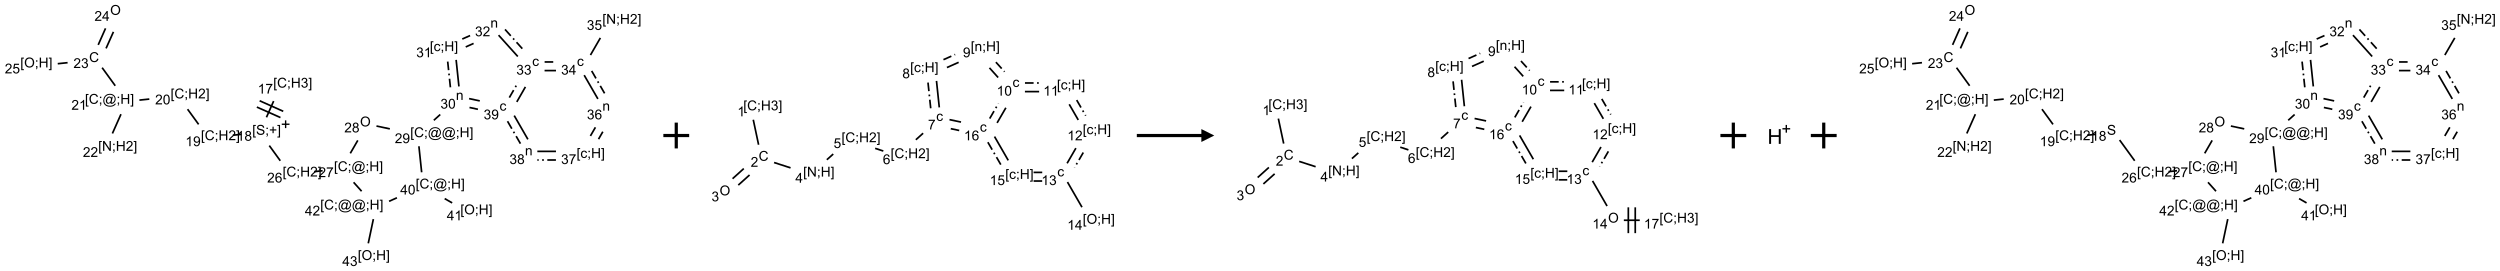 <?xml version="1.0" encoding="UTF-8"?>
<svg xmlns="http://www.w3.org/2000/svg" xmlns:xlink="http://www.w3.org/1999/xlink" width="1937" height="210" viewBox="0 0 1937 210">
<defs>
<g>
<g id="glyph-0-0">
<path d="M 1.332 0 L 1.332 -6.668 L 6.668 -6.668 L 6.668 0 Z M 1.5 -0.168 L 6.5 -0.168 L 6.5 -6.5 L 1.5 -6.5 Z M 1.5 -0.168 "/>
</g>
<g id="glyph-0-1">
<path d="M 0.723 2.121 L 0.723 -7.637 L 2.793 -7.637 L 2.793 -6.859 L 1.66 -6.859 L 1.66 1.344 L 2.793 1.344 L 2.793 2.121 Z M 0.723 2.121 "/>
</g>
<g id="glyph-0-2">
<path d="M 6.27 -2.676 L 7.281 -2.422 C 7.07 -1.594 6.688 -0.961 6.137 -0.523 C 5.586 -0.086 4.914 0.129 4.121 0.129 C 3.297 0.129 2.629 -0.039 2.113 -0.371 C 1.598 -0.707 1.203 -1.191 0.934 -1.828 C 0.664 -2.465 0.531 -3.145 0.531 -3.875 C 0.531 -4.672 0.684 -5.363 0.988 -5.957 C 1.293 -6.547 1.723 -6.996 2.285 -7.305 C 2.844 -7.613 3.461 -7.766 4.137 -7.766 C 4.898 -7.766 5.543 -7.57 6.062 -7.184 C 6.582 -6.793 6.945 -6.246 7.152 -5.543 L 6.156 -5.309 C 5.98 -5.863 5.723 -6.266 5.387 -6.52 C 5.051 -6.773 4.625 -6.902 4.113 -6.902 C 3.527 -6.902 3.039 -6.762 2.645 -6.48 C 2.25 -6.199 1.973 -5.82 1.812 -5.348 C 1.652 -4.871 1.574 -4.383 1.574 -3.879 C 1.574 -3.23 1.668 -2.664 1.855 -2.18 C 2.047 -1.695 2.34 -1.332 2.738 -1.094 C 3.137 -0.855 3.57 -0.734 4.035 -0.734 C 4.602 -0.734 5.082 -0.898 5.473 -1.223 C 5.867 -1.551 6.133 -2.035 6.27 -2.676 Z M 6.27 -2.676 "/>
</g>
<g id="glyph-0-3">
<path d="M 0.949 -4.465 L 0.949 -5.531 L 2.016 -5.531 L 2.016 -4.465 Z M 0.949 0 L 0.949 -1.066 L 2.016 -1.066 L 2.016 0 C 2.016 0.391 1.945 0.711 1.809 0.949 C 1.668 1.191 1.449 1.379 1.145 1.512 L 0.887 1.109 C 1.082 1.023 1.23 0.895 1.324 0.727 C 1.418 0.559 1.469 0.316 1.48 0 Z M 0.949 0 "/>
</g>
<g id="glyph-0-4">
<path d="M 0.855 0 L 0.855 -7.637 L 1.863 -7.637 L 1.863 -4.5 L 5.832 -4.5 L 5.832 -7.637 L 6.844 -7.637 L 6.844 0 L 5.832 0 L 5.832 -3.598 L 1.863 -3.598 L 1.863 0 Z M 0.855 0 "/>
</g>
<g id="glyph-0-5">
<path d="M 0.449 -2.016 L 1.387 -2.141 C 1.492 -1.609 1.676 -1.227 1.934 -0.992 C 2.191 -0.758 2.508 -0.641 2.879 -0.641 C 3.32 -0.641 3.695 -0.793 3.996 -1.098 C 4.301 -1.402 4.453 -1.781 4.453 -2.234 C 4.453 -2.664 4.312 -3.02 4.031 -3.301 C 3.75 -3.578 3.391 -3.719 2.957 -3.719 C 2.781 -3.719 2.562 -3.684 2.297 -3.613 L 2.402 -4.438 C 2.465 -4.43 2.516 -4.426 2.551 -4.426 C 2.949 -4.426 3.312 -4.531 3.629 -4.738 C 3.949 -4.949 4.109 -5.27 4.109 -5.703 C 4.109 -6.047 3.992 -6.332 3.762 -6.559 C 3.527 -6.785 3.227 -6.895 2.859 -6.895 C 2.496 -6.895 2.191 -6.781 1.949 -6.551 C 1.707 -6.324 1.547 -5.98 1.48 -5.52 L 0.543 -5.688 C 0.656 -6.316 0.918 -6.805 1.324 -7.148 C 1.73 -7.492 2.234 -7.668 2.84 -7.668 C 3.254 -7.668 3.641 -7.578 3.988 -7.398 C 4.34 -7.219 4.609 -6.977 4.793 -6.668 C 4.98 -6.359 5.074 -6.031 5.074 -5.684 C 5.074 -5.352 4.984 -5.051 4.809 -4.781 C 4.629 -4.512 4.367 -4.297 4.02 -4.137 C 4.473 -4.031 4.824 -3.816 5.074 -3.488 C 5.324 -3.16 5.449 -2.75 5.449 -2.254 C 5.449 -1.59 5.203 -1.023 4.719 -0.559 C 4.234 -0.098 3.617 0.137 2.875 0.137 C 2.203 0.137 1.648 -0.062 1.207 -0.465 C 0.762 -0.863 0.512 -1.379 0.449 -2.016 Z M 0.449 -2.016 "/>
</g>
<g id="glyph-0-6">
<path d="M 2.27 2.121 L 0.203 2.121 L 0.203 1.344 L 1.332 1.344 L 1.332 -6.859 L 0.203 -6.859 L 0.203 -7.637 L 2.27 -7.637 Z M 2.27 2.121 "/>
</g>
<g id="glyph-0-7">
<path d="M 3.973 0 L 3.035 0 L 3.035 -5.973 C 2.809 -5.758 2.516 -5.543 2.148 -5.328 C 1.781 -5.113 1.453 -4.953 1.16 -4.844 L 1.16 -5.75 C 1.684 -5.996 2.145 -6.297 2.535 -6.645 C 2.93 -6.996 3.207 -7.336 3.371 -7.668 L 3.973 -7.668 Z M 3.973 0 "/>
</g>
<g id="glyph-0-8">
<path d="M 0.504 -6.637 L 0.504 -7.535 L 5.449 -7.535 L 5.449 -6.809 C 4.961 -6.289 4.48 -5.602 4.004 -4.746 C 3.527 -3.887 3.156 -3.004 2.895 -2.098 C 2.707 -1.461 2.59 -0.762 2.535 0 L 1.574 0 C 1.582 -0.602 1.703 -1.328 1.926 -2.176 C 2.152 -3.027 2.477 -3.848 2.898 -4.637 C 3.32 -5.426 3.77 -6.094 4.246 -6.637 Z M 0.504 -6.637 "/>
</g>
<g id="glyph-0-9">
<path d="M 0.48 -2.453 L 1.434 -2.535 C 1.477 -2.152 1.582 -1.84 1.746 -1.598 C 1.91 -1.352 2.168 -1.152 2.516 -1.004 C 2.863 -0.852 3.254 -0.777 3.688 -0.777 C 4.074 -0.777 4.414 -0.832 4.707 -0.949 C 5.004 -1.062 5.223 -1.219 5.367 -1.418 C 5.512 -1.617 5.582 -1.836 5.582 -2.074 C 5.582 -2.312 5.516 -2.523 5.375 -2.699 C 5.234 -2.879 5.008 -3.031 4.688 -3.152 C 4.484 -3.23 4.031 -3.355 3.328 -3.523 C 2.625 -3.691 2.137 -3.852 1.855 -4 C 1.488 -4.191 1.219 -4.43 1.039 -4.711 C 0.859 -4.992 0.77 -5.312 0.77 -5.66 C 0.77 -6.047 0.879 -6.406 1.098 -6.742 C 1.316 -7.078 1.637 -7.332 2.059 -7.504 C 2.477 -7.68 2.945 -7.766 3.457 -7.766 C 4.023 -7.766 4.523 -7.676 4.957 -7.492 C 5.387 -7.309 5.719 -7.043 5.953 -6.688 C 6.188 -6.332 6.312 -5.934 6.328 -5.484 L 5.359 -5.41 C 5.309 -5.895 5.133 -6.258 4.832 -6.504 C 4.531 -6.75 4.086 -6.875 3.5 -6.875 C 2.891 -6.875 2.445 -6.762 2.164 -6.539 C 1.883 -6.316 1.746 -6.047 1.746 -5.73 C 1.746 -5.457 1.844 -5.23 2.043 -5.051 C 2.238 -4.875 2.742 -4.695 3.566 -4.508 C 4.387 -4.32 4.949 -4.16 5.254 -4.02 C 5.699 -3.816 6.027 -3.555 6.238 -3.242 C 6.449 -2.93 6.559 -2.566 6.559 -2.156 C 6.559 -1.75 6.441 -1.367 6.207 -1.008 C 5.977 -0.648 5.641 -0.367 5.207 -0.168 C 4.77 0.031 4.281 0.129 3.734 0.129 C 3.043 0.129 2.465 0.031 1.996 -0.172 C 1.531 -0.375 1.164 -0.676 0.898 -1.082 C 0.633 -1.484 0.492 -1.941 0.48 -2.453 Z M 0.48 -2.453 "/>
</g>
<g id="glyph-0-10">
<path d="M 2.672 -1.234 L 2.672 -3.328 L 0.594 -3.328 L 0.594 -4.203 L 2.672 -4.203 L 2.672 -6.281 L 3.559 -6.281 L 3.559 -4.203 L 5.637 -4.203 L 5.637 -3.328 L 3.559 -3.328 L 3.559 -1.234 Z M 2.672 -1.234 "/>
</g>
<g id="glyph-0-11">
<path d="M 1.887 -4.141 C 1.496 -4.281 1.207 -4.484 1.02 -4.75 C 0.832 -5.016 0.738 -5.328 0.738 -5.699 C 0.738 -6.254 0.938 -6.719 1.34 -7.098 C 1.738 -7.477 2.27 -7.668 2.934 -7.668 C 3.598 -7.668 4.137 -7.473 4.543 -7.086 C 4.949 -6.699 5.152 -6.227 5.152 -5.672 C 5.152 -5.316 5.059 -5.008 4.871 -4.746 C 4.688 -4.484 4.406 -4.281 4.027 -4.141 C 4.496 -3.988 4.852 -3.742 5.098 -3.402 C 5.34 -3.062 5.465 -2.656 5.465 -2.184 C 5.465 -1.531 5.234 -0.98 4.77 -0.535 C 4.309 -0.09 3.703 0.129 2.949 0.129 C 2.195 0.129 1.586 -0.094 1.125 -0.539 C 0.664 -0.984 0.434 -1.543 0.434 -2.207 C 0.434 -2.703 0.559 -3.121 0.809 -3.457 C 1.062 -3.793 1.422 -4.02 1.887 -4.141 Z M 1.699 -5.73 C 1.699 -5.367 1.812 -5.074 2.047 -4.844 C 2.281 -4.613 2.582 -4.5 2.953 -4.5 C 3.312 -4.5 3.609 -4.613 3.84 -4.84 C 4.07 -5.066 4.188 -5.348 4.188 -5.676 C 4.188 -6.02 4.07 -6.309 3.832 -6.543 C 3.594 -6.777 3.297 -6.895 2.941 -6.895 C 2.586 -6.895 2.289 -6.781 2.051 -6.551 C 1.816 -6.324 1.699 -6.047 1.699 -5.73 Z M 1.395 -2.203 C 1.395 -1.938 1.461 -1.676 1.586 -1.426 C 1.711 -1.176 1.902 -0.984 2.152 -0.848 C 2.402 -0.711 2.672 -0.641 2.957 -0.641 C 3.406 -0.641 3.777 -0.785 4.066 -1.074 C 4.359 -1.363 4.504 -1.727 4.504 -2.172 C 4.504 -2.625 4.355 -2.996 4.055 -3.293 C 3.754 -3.586 3.379 -3.734 2.926 -3.734 C 2.484 -3.734 2.121 -3.59 1.832 -3.297 C 1.543 -3.004 1.395 -2.641 1.395 -2.203 Z M 1.395 -2.203 "/>
</g>
<g id="glyph-0-12">
<path d="M 5.371 -0.902 L 5.371 0 L 0.324 0 C 0.316 -0.227 0.352 -0.441 0.434 -0.652 C 0.562 -0.996 0.766 -1.332 1.051 -1.668 C 1.332 -2 1.742 -2.387 2.277 -2.824 C 3.105 -3.504 3.668 -4.043 3.957 -4.441 C 4.25 -4.84 4.395 -5.215 4.395 -5.566 C 4.395 -5.938 4.262 -6.254 3.996 -6.508 C 3.73 -6.762 3.387 -6.891 2.957 -6.891 C 2.508 -6.891 2.145 -6.754 1.875 -6.484 C 1.605 -6.215 1.469 -5.84 1.465 -5.359 L 0.5 -5.457 C 0.566 -6.176 0.812 -6.727 1.246 -7.102 C 1.676 -7.477 2.254 -7.668 2.98 -7.668 C 3.711 -7.668 4.293 -7.465 4.719 -7.059 C 5.145 -6.652 5.359 -6.148 5.359 -5.547 C 5.359 -5.242 5.297 -4.941 5.172 -4.645 C 5.047 -4.352 4.84 -4.039 4.551 -3.715 C 4.262 -3.387 3.777 -2.938 3.105 -2.371 C 2.543 -1.898 2.18 -1.578 2.02 -1.41 C 1.859 -1.242 1.73 -1.07 1.625 -0.902 Z M 5.371 -0.902 "/>
</g>
<g id="glyph-0-13">
<path d="M 0.582 -1.766 L 1.484 -1.848 C 1.562 -1.426 1.707 -1.117 1.922 -0.926 C 2.137 -0.734 2.414 -0.641 2.75 -0.641 C 3.039 -0.641 3.289 -0.707 3.508 -0.84 C 3.727 -0.973 3.902 -1.148 4.043 -1.367 C 4.18 -1.586 4.297 -1.887 4.391 -2.262 C 4.484 -2.637 4.531 -3.016 4.531 -3.406 C 4.531 -3.449 4.531 -3.512 4.527 -3.594 C 4.34 -3.297 4.082 -3.055 3.758 -2.867 C 3.434 -2.68 3.082 -2.59 2.703 -2.59 C 2.07 -2.59 1.535 -2.816 1.098 -3.277 C 0.66 -3.734 0.441 -4.34 0.441 -5.09 C 0.441 -5.863 0.672 -6.484 1.129 -6.957 C 1.586 -7.43 2.156 -7.668 2.844 -7.668 C 3.34 -7.668 3.793 -7.531 4.207 -7.266 C 4.617 -7 4.93 -6.617 5.145 -6.121 C 5.355 -5.629 5.465 -4.91 5.465 -3.973 C 5.465 -2.996 5.359 -2.223 5.145 -1.645 C 4.934 -1.066 4.617 -0.625 4.199 -0.324 C 3.781 -0.02 3.293 0.129 2.73 0.129 C 2.133 0.129 1.645 -0.035 1.266 -0.367 C 0.887 -0.699 0.66 -1.164 0.582 -1.766 Z M 4.422 -5.137 C 4.422 -5.676 4.277 -6.102 3.992 -6.418 C 3.707 -6.734 3.359 -6.891 2.957 -6.891 C 2.543 -6.891 2.18 -6.719 1.871 -6.379 C 1.562 -6.039 1.406 -5.598 1.406 -5.059 C 1.406 -4.57 1.555 -4.176 1.848 -3.871 C 2.141 -3.566 2.5 -3.418 2.934 -3.418 C 3.367 -3.418 3.723 -3.57 4.004 -3.871 C 4.281 -4.176 4.422 -4.598 4.422 -5.137 Z M 4.422 -5.137 "/>
</g>
<g id="glyph-0-14">
<path d="M 0.441 -3.766 C 0.441 -4.668 0.535 -5.395 0.723 -5.945 C 0.906 -6.496 1.184 -6.922 1.551 -7.219 C 1.918 -7.516 2.375 -7.668 2.934 -7.668 C 3.344 -7.668 3.703 -7.586 4.012 -7.418 C 4.32 -7.254 4.574 -7.016 4.777 -6.707 C 4.977 -6.395 5.137 -6.016 5.25 -5.57 C 5.363 -5.125 5.422 -4.523 5.422 -3.766 C 5.422 -2.871 5.328 -2.148 5.145 -1.598 C 4.961 -1.047 4.688 -0.621 4.32 -0.32 C 3.953 -0.02 3.492 0.129 2.934 0.129 C 2.195 0.129 1.617 -0.133 1.199 -0.66 C 0.695 -1.297 0.441 -2.332 0.441 -3.766 Z M 1.406 -3.766 C 1.406 -2.512 1.555 -1.68 1.848 -1.262 C 2.141 -0.848 2.5 -0.641 2.934 -0.641 C 3.363 -0.641 3.727 -0.848 4.02 -1.266 C 4.312 -1.684 4.457 -2.516 4.457 -3.766 C 4.457 -5.023 4.312 -5.859 4.02 -6.27 C 3.727 -6.684 3.359 -6.891 2.922 -6.891 C 2.492 -6.891 2.148 -6.707 1.891 -6.344 C 1.566 -5.879 1.406 -5.02 1.406 -3.766 Z M 1.406 -3.766 "/>
</g>
<g id="glyph-0-15">
<path d="M 6.047 -0.848 C 5.82 -0.59 5.57 -0.379 5.289 -0.223 C 5.008 -0.062 4.73 0.016 4.449 0.016 C 4.141 0.016 3.84 -0.074 3.547 -0.254 C 3.254 -0.434 3.02 -0.715 2.836 -1.09 C 2.652 -1.465 2.562 -1.875 2.562 -2.324 C 2.562 -2.875 2.703 -3.43 2.988 -3.98 C 3.27 -4.535 3.621 -4.953 4.043 -5.23 C 4.461 -5.508 4.871 -5.645 5.266 -5.645 C 5.566 -5.645 5.855 -5.566 6.129 -5.41 C 6.402 -5.25 6.641 -5.012 6.84 -4.688 L 7.016 -5.496 L 7.949 -5.496 L 7.199 -2 C 7.094 -1.516 7.043 -1.246 7.043 -1.191 C 7.043 -1.098 7.078 -1.02 7.148 -0.949 C 7.219 -0.883 7.305 -0.848 7.406 -0.848 C 7.59 -0.848 7.832 -0.953 8.129 -1.168 C 8.527 -1.445 8.84 -1.816 9.07 -2.285 C 9.301 -2.75 9.418 -3.234 9.418 -3.73 C 9.418 -4.309 9.27 -4.852 8.973 -5.355 C 8.676 -5.859 8.23 -6.262 7.645 -6.562 C 7.055 -6.863 6.406 -7.016 5.691 -7.016 C 4.879 -7.016 4.137 -6.824 3.465 -6.445 C 2.793 -6.066 2.273 -5.52 1.902 -4.809 C 1.535 -4.098 1.348 -3.34 1.348 -2.527 C 1.348 -1.676 1.535 -0.941 1.902 -0.328 C 2.273 0.285 2.809 0.742 3.508 1.035 C 4.207 1.328 4.984 1.473 5.832 1.473 C 6.742 1.473 7.504 1.32 8.121 1.016 C 8.734 0.711 9.195 0.34 9.5 -0.098 L 10.441 -0.098 C 10.266 0.266 9.961 0.637 9.531 1.016 C 9.102 1.395 8.59 1.695 7.996 1.914 C 7.402 2.133 6.688 2.246 5.848 2.246 C 5.078 2.246 4.367 2.145 3.715 1.949 C 3.066 1.75 2.512 1.453 2.051 1.055 C 1.594 0.656 1.25 0.199 1.016 -0.316 C 0.723 -0.973 0.578 -1.684 0.578 -2.441 C 0.578 -3.289 0.75 -4.098 1.098 -4.863 C 1.523 -5.805 2.125 -6.527 2.902 -7.027 C 3.684 -7.527 4.629 -7.777 5.738 -7.777 C 6.602 -7.777 7.375 -7.602 8.059 -7.246 C 8.746 -6.895 9.285 -6.371 9.684 -5.672 C 10.02 -5.07 10.188 -4.418 10.188 -3.715 C 10.188 -2.707 9.832 -1.812 9.125 -1.031 C 8.492 -0.328 7.801 0.02 7.051 0.02 C 6.812 0.02 6.617 -0.016 6.473 -0.09 C 6.324 -0.16 6.215 -0.266 6.145 -0.402 C 6.102 -0.488 6.066 -0.637 6.047 -0.848 Z M 3.527 -2.262 C 3.527 -1.785 3.641 -1.414 3.863 -1.152 C 4.09 -0.887 4.348 -0.754 4.641 -0.754 C 4.836 -0.754 5.039 -0.812 5.254 -0.93 C 5.469 -1.047 5.676 -1.219 5.871 -1.449 C 6.066 -1.676 6.23 -1.969 6.355 -2.32 C 6.48 -2.672 6.543 -3.027 6.543 -3.379 C 6.543 -3.852 6.426 -4.219 6.191 -4.48 C 5.957 -4.738 5.672 -4.871 5.332 -4.871 C 5.109 -4.871 4.902 -4.812 4.707 -4.699 C 4.512 -4.586 4.32 -4.406 4.137 -4.156 C 3.953 -3.906 3.805 -3.602 3.691 -3.246 C 3.582 -2.887 3.527 -2.559 3.527 -2.262 Z M 3.527 -2.262 "/>
</g>
<g id="glyph-0-16">
<path d="M 0.812 0 L 0.812 -7.637 L 1.848 -7.637 L 5.859 -1.641 L 5.859 -7.637 L 6.828 -7.637 L 6.828 0 L 5.793 0 L 1.781 -6 L 1.781 0 Z M 0.812 0 "/>
</g>
<g id="glyph-0-17">
<path d="M 0.516 -3.719 C 0.516 -4.984 0.855 -5.977 1.535 -6.695 C 2.215 -7.414 3.094 -7.77 4.172 -7.77 C 4.875 -7.77 5.512 -7.602 6.078 -7.266 C 6.645 -6.93 7.074 -6.461 7.371 -5.855 C 7.668 -5.254 7.816 -4.57 7.816 -3.809 C 7.816 -3.035 7.66 -2.34 7.348 -1.73 C 7.035 -1.117 6.594 -0.656 6.02 -0.34 C 5.449 -0.027 4.828 0.129 4.168 0.129 C 3.449 0.129 2.805 -0.043 2.238 -0.391 C 1.672 -0.738 1.246 -1.211 0.953 -1.812 C 0.66 -2.414 0.516 -3.047 0.516 -3.719 Z M 1.559 -3.703 C 1.559 -2.781 1.805 -2.059 2.301 -1.527 C 2.793 -1 3.414 -0.734 4.16 -0.734 C 4.922 -0.734 5.547 -1 6.039 -1.535 C 6.531 -2.07 6.777 -2.828 6.777 -3.812 C 6.777 -4.434 6.672 -4.977 6.461 -5.441 C 6.25 -5.902 5.945 -6.262 5.539 -6.52 C 5.133 -6.773 4.68 -6.902 4.176 -6.902 C 3.461 -6.902 2.848 -6.656 2.332 -6.164 C 1.816 -5.672 1.559 -4.852 1.559 -3.703 Z M 1.559 -3.703 "/>
</g>
<g id="glyph-0-18">
<path d="M 3.449 0 L 3.449 -1.828 L 0.137 -1.828 L 0.137 -2.688 L 3.621 -7.637 L 4.387 -7.637 L 4.387 -2.688 L 5.418 -2.688 L 5.418 -1.828 L 4.387 -1.828 L 4.387 0 Z M 3.449 -2.688 L 3.449 -6.129 L 1.059 -2.688 Z M 3.449 -2.688 "/>
</g>
<g id="glyph-0-19">
<path d="M 0.441 -2 L 1.426 -2.082 C 1.5 -1.605 1.668 -1.242 1.934 -1.004 C 2.199 -0.762 2.52 -0.641 2.895 -0.641 C 3.348 -0.641 3.73 -0.812 4.043 -1.152 C 4.355 -1.492 4.512 -1.941 4.512 -2.504 C 4.512 -3.039 4.359 -3.461 4.059 -3.77 C 3.758 -4.078 3.367 -4.234 2.879 -4.234 C 2.578 -4.234 2.305 -4.164 2.062 -4.027 C 1.82 -3.891 1.629 -3.715 1.488 -3.496 L 0.609 -3.609 L 1.348 -7.531 L 5.145 -7.531 L 5.145 -6.637 L 2.098 -6.637 L 1.688 -4.582 C 2.145 -4.902 2.625 -5.062 3.129 -5.062 C 3.797 -5.062 4.359 -4.832 4.816 -4.371 C 5.277 -3.91 5.504 -3.312 5.504 -2.59 C 5.504 -1.898 5.305 -1.301 4.902 -0.797 C 4.41 -0.18 3.742 0.129 2.895 0.129 C 2.199 0.129 1.633 -0.062 1.195 -0.453 C 0.758 -0.844 0.504 -1.359 0.441 -2 Z M 0.441 -2 "/>
</g>
<g id="glyph-0-20">
<path d="M 5.309 -5.766 L 4.375 -5.691 C 4.293 -6.059 4.172 -6.328 4.02 -6.496 C 3.766 -6.762 3.453 -6.895 3.082 -6.895 C 2.785 -6.895 2.523 -6.812 2.297 -6.645 C 2 -6.43 1.77 -6.117 1.598 -5.703 C 1.43 -5.289 1.34 -4.703 1.332 -3.938 C 1.559 -4.281 1.836 -4.535 2.16 -4.703 C 2.488 -4.871 2.828 -4.953 3.188 -4.953 C 3.812 -4.953 4.344 -4.723 4.785 -4.262 C 5.223 -3.801 5.441 -3.207 5.441 -2.48 C 5.441 -2 5.34 -1.555 5.133 -1.145 C 4.926 -0.73 4.641 -0.418 4.281 -0.199 C 3.922 0.02 3.512 0.129 3.051 0.129 C 2.27 0.129 1.633 -0.156 1.141 -0.73 C 0.648 -1.305 0.402 -2.254 0.402 -3.574 C 0.402 -5.051 0.672 -6.121 1.219 -6.793 C 1.695 -7.375 2.336 -7.668 3.141 -7.668 C 3.742 -7.668 4.234 -7.5 4.617 -7.16 C 5 -6.824 5.23 -6.359 5.309 -5.766 Z M 1.48 -2.473 C 1.48 -2.152 1.547 -1.844 1.684 -1.547 C 1.82 -1.25 2.016 -1.027 2.262 -0.871 C 2.508 -0.719 2.766 -0.641 3.035 -0.641 C 3.434 -0.641 3.773 -0.801 4.059 -1.121 C 4.344 -1.441 4.484 -1.875 4.484 -2.422 C 4.484 -2.949 4.344 -3.367 4.062 -3.668 C 3.781 -3.973 3.426 -4.125 3 -4.125 C 2.578 -4.125 2.219 -3.973 1.922 -3.668 C 1.625 -3.363 1.48 -2.969 1.48 -2.473 Z M 1.48 -2.473 "/>
</g>
<g id="glyph-0-21">
<path d="M 0.703 0 L 0.703 -5.531 L 1.547 -5.531 L 1.547 -4.746 C 1.953 -5.352 2.539 -5.656 3.309 -5.656 C 3.641 -5.656 3.945 -5.598 4.227 -5.477 C 4.508 -5.355 4.715 -5.199 4.855 -5.004 C 4.992 -4.809 5.09 -4.578 5.145 -4.312 C 5.18 -4.141 5.199 -3.836 5.199 -3.402 L 5.199 0 L 4.262 0 L 4.262 -3.363 C 4.262 -3.746 4.223 -4.031 4.152 -4.223 C 4.078 -4.41 3.949 -4.562 3.762 -4.676 C 3.578 -4.789 3.359 -4.844 3.109 -4.844 C 2.711 -4.844 2.367 -4.719 2.074 -4.465 C 1.785 -4.211 1.641 -3.73 1.641 -3.02 L 1.641 0 Z M 0.703 0 "/>
</g>
<g id="glyph-0-22">
<path d="M 4.312 -2.027 L 5.234 -1.906 C 5.133 -1.27 4.875 -0.773 4.461 -0.414 C 4.047 -0.055 3.535 0.125 2.934 0.125 C 2.176 0.125 1.566 -0.121 1.105 -0.617 C 0.645 -1.113 0.418 -1.82 0.418 -2.746 C 0.418 -3.344 0.516 -3.863 0.715 -4.312 C 0.91 -4.762 1.211 -5.098 1.617 -5.32 C 2.023 -5.543 2.461 -5.656 2.938 -5.656 C 3.539 -5.656 4.031 -5.504 4.41 -5.199 C 4.793 -4.895 5.039 -4.465 5.145 -3.906 L 4.234 -3.766 C 4.148 -4.137 3.992 -4.418 3.773 -4.605 C 3.555 -4.793 3.285 -4.887 2.973 -4.887 C 2.5 -4.887 2.117 -4.715 1.824 -4.379 C 1.527 -4.039 1.379 -3.504 1.379 -2.77 C 1.379 -2.027 1.523 -1.488 1.809 -1.152 C 2.094 -0.816 2.465 -0.645 2.922 -0.645 C 3.289 -0.645 3.598 -0.758 3.844 -0.984 C 4.09 -1.211 4.246 -1.559 4.312 -2.027 Z M 4.312 -2.027 "/>
</g>
<g id="glyph-1-0">
<path d="M 2 0 L 2 -10 L 10 -10 L 10 0 Z M 2.25 -0.25 L 9.75 -0.25 L 9.75 -9.75 L 2.25 -9.75 Z M 2.25 -0.25 "/>
</g>
<g id="glyph-1-1">
<path d="M 1.281 0 L 1.281 -11.453 L 2.797 -11.453 L 2.797 -6.75 L 8.75 -6.75 L 8.75 -11.453 L 10.266 -11.453 L 10.266 0 L 8.75 0 L 8.75 -5.398 L 2.797 -5.398 L 2.797 0 Z M 1.281 0 "/>
</g>
</g>
</defs>
<path fill="none" stroke-width="0.033" stroke-linecap="butt" stroke-linejoin="miter" stroke="rgb(0%, 0%, 0%)" stroke-opacity="1" stroke-miterlimit="10" d="M 4.429 1.716 L 4.29 2.03 " transform="matrix(40, 0, 0, 40, 34.852, 9.686)"/>
<path fill="none" stroke-width="0.033" stroke-linecap="butt" stroke-linejoin="miter" stroke="rgb(0%, 0%, 0%)" stroke-opacity="1" stroke-miterlimit="10" d="M 4.104 1.832 L 4.561 2.035 " transform="matrix(40, 0, 0, 40, 34.852, 9.686)"/>
<path fill="none" stroke-width="0.033" stroke-linecap="butt" stroke-linejoin="miter" stroke="rgb(0%, 0%, 0%)" stroke-opacity="1" stroke-miterlimit="10" d="M 4.158 1.71 L 4.615 1.914 " transform="matrix(40, 0, 0, 40, 34.852, 9.686)"/>
<path fill="none" stroke-width="0.033" stroke-linecap="butt" stroke-linejoin="miter" stroke="rgb(0%, 0%, 0%)" stroke-opacity="1" stroke-miterlimit="10" d="M 3.804 2.36 L 3.638 2.377 " transform="matrix(40, 0, 0, 40, 34.852, 9.686)"/>
<path fill="none" stroke-width="0.033" stroke-linecap="butt" stroke-linejoin="miter" stroke="rgb(0%, 0%, 0%)" stroke-opacity="1" stroke-miterlimit="10" d="M 2.976 2.167 L 2.762 1.873 " transform="matrix(40, 0, 0, 40, 34.852, 9.686)"/>
<path fill="none" stroke-width="0.033" stroke-linecap="butt" stroke-linejoin="miter" stroke="rgb(0%, 0%, 0%)" stroke-opacity="1" stroke-miterlimit="10" d="M 2.021 1.677 L 1.829 1.697 " transform="matrix(40, 0, 0, 40, 34.852, 9.686)"/>
<path fill="none" stroke-width="0.033" stroke-linecap="butt" stroke-linejoin="miter" stroke="rgb(0%, 0%, 0%)" stroke-opacity="1" stroke-miterlimit="10" d="M 1.472 1.97 L 1.306 2.343 " transform="matrix(40, 0, 0, 40, 34.852, 9.686)"/>
<path fill="none" stroke-width="0.033" stroke-linecap="butt" stroke-linejoin="miter" stroke="rgb(0%, 0%, 0%)" stroke-opacity="1" stroke-miterlimit="10" d="M 1.361 1.419 L 1.107 1.069 " transform="matrix(40, 0, 0, 40, 34.852, 9.686)"/>
<path fill="none" stroke-width="0.033" stroke-linecap="butt" stroke-linejoin="miter" stroke="rgb(0%, 0%, 0%)" stroke-opacity="1" stroke-miterlimit="10" d="M 1.183 0.695 L 1.326 0.375 " transform="matrix(40, 0, 0, 40, 34.852, 9.686)"/>
<path fill="none" stroke-width="0.033" stroke-linecap="butt" stroke-linejoin="miter" stroke="rgb(0%, 0%, 0%)" stroke-opacity="1" stroke-miterlimit="10" d="M 1.031 0.627 L 1.173 0.307 " transform="matrix(40, 0, 0, 40, 34.852, 9.686)"/>
<path fill="none" stroke-width="0.033" stroke-linecap="butt" stroke-linejoin="miter" stroke="rgb(0%, 0%, 0%)" stroke-opacity="1" stroke-miterlimit="10" d="M 0.438 0.972 L 0.247 0.992 " transform="matrix(40, 0, 0, 40, 34.852, 9.686)"/>
<path fill="none" stroke-width="0.033" stroke-linecap="butt" stroke-linejoin="miter" stroke="rgb(0%, 0%, 0%)" stroke-opacity="1" stroke-miterlimit="10" d="M 4.345 2.578 L 4.558 2.872 " transform="matrix(40, 0, 0, 40, 34.852, 9.686)"/>
<path fill="none" stroke-width="0.033" stroke-linecap="butt" stroke-linejoin="miter" stroke="rgb(0%, 0%, 0%)" stroke-opacity="1" stroke-miterlimit="10" d="M 5.213 3.083 L 5.378 3.065 " transform="matrix(40, 0, 0, 40, 34.852, 9.686)"/>
<path fill="none" stroke-width="0.033" stroke-linecap="butt" stroke-linejoin="miter" stroke="rgb(0%, 0%, 0%)" stroke-opacity="1" stroke-miterlimit="10" d="M 5.914 2.728 L 6.059 2.477 " transform="matrix(40, 0, 0, 40, 34.852, 9.686)"/>
<path fill="none" stroke-width="0.033" stroke-linecap="butt" stroke-linejoin="miter" stroke="rgb(0%, 0%, 0%)" stroke-opacity="1" stroke-miterlimit="10" d="M 6.421 2.199 L 6.68 2.254 " transform="matrix(40, 0, 0, 40, 34.852, 9.686)"/>
<path fill="none" stroke-width="0.033" stroke-linecap="butt" stroke-linejoin="miter" stroke="rgb(0%, 0%, 0%)" stroke-opacity="1" stroke-miterlimit="10" d="M 7.532 2.088 L 7.656 1.976 " transform="matrix(40, 0, 0, 40, 34.852, 9.686)"/>
<path fill="none" stroke-width="0.033" stroke-linecap="butt" stroke-linejoin="miter" stroke="rgb(0%, 0%, 0%)" stroke-opacity="1" stroke-miterlimit="10" d="M 8.018 1.432 L 7.964 0.918 " transform="matrix(40, 0, 0, 40, 34.852, 9.686)"/>
<path fill="none" stroke-width="0.033" stroke-linecap="butt" stroke-linejoin="miter" stroke="rgb(0%, 0%, 0%)" stroke-opacity="1" stroke-dasharray="0.167 0.067 0.033 0.067" stroke-dashoffset="0.333" stroke-miterlimit="10" d="M 7.853 1.45 L 7.799 0.936 " transform="matrix(40, 0, 0, 40, 34.852, 9.686)"/>
<path fill="none" stroke-width="0.033" stroke-linecap="butt" stroke-linejoin="miter" stroke="rgb(0%, 0%, 0%)" stroke-opacity="1" stroke-miterlimit="10" d="M 8.15 0.667 L 8.302 0.599 " transform="matrix(40, 0, 0, 40, 34.852, 9.686)"/>
<path fill="none" stroke-width="0.033" stroke-linecap="butt" stroke-linejoin="miter" stroke="rgb(0%, 0%, 0%)" stroke-opacity="1" stroke-dasharray="0.167 0.067 0.033 0.067" stroke-dashoffset="0.333" stroke-miterlimit="10" d="M 8.082 0.514 L 8.234 0.447 " transform="matrix(40, 0, 0, 40, 34.852, 9.686)"/>
<path fill="none" stroke-width="0.033" stroke-linecap="butt" stroke-linejoin="miter" stroke="rgb(0%, 0%, 0%)" stroke-opacity="1" stroke-miterlimit="10" d="M 8.786 0.439 L 9.158 0.852 " transform="matrix(40, 0, 0, 40, 34.852, 9.686)"/>
<path fill="none" stroke-width="0.033" stroke-linecap="butt" stroke-linejoin="miter" stroke="rgb(0%, 0%, 0%)" stroke-opacity="1" stroke-dasharray="0.167 0.067 0.033 0.067" stroke-dashoffset="0.333" stroke-miterlimit="10" d="M 8.91 0.327 L 9.282 0.741 " transform="matrix(40, 0, 0, 40, 34.852, 9.686)"/>
<path fill="none" stroke-width="0.033" stroke-linecap="butt" stroke-linejoin="miter" stroke="rgb(0%, 0%, 0%)" stroke-opacity="1" stroke-miterlimit="10" d="M 9.677 1.125 L 9.898 1.125 " transform="matrix(40, 0, 0, 40, 34.852, 9.686)"/>
<path fill="none" stroke-width="0.033" stroke-linecap="butt" stroke-linejoin="miter" stroke="rgb(0%, 0%, 0%)" stroke-opacity="1" stroke-dasharray="0.167 0.067 0.033 0.067" stroke-dashoffset="0.333" stroke-miterlimit="10" d="M 9.677 0.958 L 9.898 0.958 " transform="matrix(40, 0, 0, 40, 34.852, 9.686)"/>
<path fill="none" stroke-width="0.033" stroke-linecap="butt" stroke-linejoin="miter" stroke="rgb(0%, 0%, 0%)" stroke-opacity="1" stroke-miterlimit="10" d="M 10.566 0.824 L 10.758 0.492 " transform="matrix(40, 0, 0, 40, 34.852, 9.686)"/>
<path fill="none" stroke-width="0.033" stroke-linecap="butt" stroke-linejoin="miter" stroke="rgb(0%, 0%, 0%)" stroke-opacity="1" stroke-miterlimit="10" d="M 10.444 1.214 L 10.71 1.674 " transform="matrix(40, 0, 0, 40, 34.852, 9.686)"/>
<path fill="none" stroke-width="0.033" stroke-linecap="butt" stroke-linejoin="miter" stroke="rgb(0%, 0%, 0%)" stroke-opacity="1" stroke-dasharray="0.167 0.067 0.033 0.067" stroke-dashoffset="0.333" stroke-miterlimit="10" d="M 10.589 1.131 L 10.854 1.591 " transform="matrix(40, 0, 0, 40, 34.852, 9.686)"/>
<path fill="none" stroke-width="0.033" stroke-linecap="butt" stroke-linejoin="miter" stroke="rgb(0%, 0%, 0%)" stroke-opacity="1" stroke-miterlimit="10" d="M 10.662 2.224 L 10.565 2.391 " transform="matrix(40, 0, 0, 40, 34.852, 9.686)"/>
<path fill="none" stroke-width="0.033" stroke-linecap="butt" stroke-linejoin="miter" stroke="rgb(0%, 0%, 0%)" stroke-opacity="1" stroke-dasharray="0.167 0.067 0.033 0.067" stroke-dashoffset="0.333" stroke-miterlimit="10" d="M 10.806 2.308 L 10.71 2.475 " transform="matrix(40, 0, 0, 40, 34.852, 9.686)"/>
<path fill="none" stroke-width="0.033" stroke-linecap="butt" stroke-linejoin="miter" stroke="rgb(0%, 0%, 0%)" stroke-opacity="1" stroke-miterlimit="10" d="M 9.898 2.69 L 9.537 2.69 " transform="matrix(40, 0, 0, 40, 34.852, 9.686)"/>
<path fill="none" stroke-width="0.033" stroke-linecap="butt" stroke-linejoin="miter" stroke="rgb(0%, 0%, 0%)" stroke-opacity="1" stroke-dasharray="0.167 0.067 0.033 0.067" stroke-dashoffset="0.333" stroke-miterlimit="10" d="M 9.898 2.857 L 9.537 2.857 " transform="matrix(40, 0, 0, 40, 34.852, 9.686)"/>
<path fill="none" stroke-width="0.033" stroke-linecap="butt" stroke-linejoin="miter" stroke="rgb(0%, 0%, 0%)" stroke-opacity="1" stroke-miterlimit="10" d="M 9.354 2.457 L 9.089 1.997 " transform="matrix(40, 0, 0, 40, 34.852, 9.686)"/>
<path fill="none" stroke-width="0.033" stroke-linecap="butt" stroke-linejoin="miter" stroke="rgb(0%, 0%, 0%)" stroke-opacity="1" stroke-dasharray="0.167 0.067 0.033 0.067" stroke-dashoffset="0.333" stroke-miterlimit="10" d="M 9.21 2.541 L 8.944 2.08 " transform="matrix(40, 0, 0, 40, 34.852, 9.686)"/>
<path fill="none" stroke-width="0.033" stroke-linecap="butt" stroke-linejoin="miter" stroke="rgb(0%, 0%, 0%)" stroke-opacity="1" stroke-miterlimit="10" d="M 8.422 1.712 L 8.215 1.668 " transform="matrix(40, 0, 0, 40, 34.852, 9.686)"/>
<path fill="none" stroke-width="0.033" stroke-linecap="butt" stroke-linejoin="miter" stroke="rgb(0%, 0%, 0%)" stroke-opacity="1" stroke-dasharray="0.167 0.067 0.033 0.067" stroke-dashoffset="0.333" stroke-miterlimit="10" d="M 8.387 1.875 L 8.181 1.831 " transform="matrix(40, 0, 0, 40, 34.852, 9.686)"/>
<path fill="none" stroke-width="0.033" stroke-linecap="butt" stroke-linejoin="miter" stroke="rgb(0%, 0%, 0%)" stroke-opacity="1" stroke-miterlimit="10" d="M 9.139 1.732 L 9.306 1.441 " transform="matrix(40, 0, 0, 40, 34.852, 9.686)"/>
<path fill="none" stroke-width="0.033" stroke-linecap="butt" stroke-linejoin="miter" stroke="rgb(0%, 0%, 0%)" stroke-opacity="1" stroke-dasharray="0.167 0.067 0.033 0.067" stroke-dashoffset="0.333" stroke-miterlimit="10" d="M 8.994 1.649 L 9.162 1.358 " transform="matrix(40, 0, 0, 40, 34.852, 9.686)"/>
<path fill="none" stroke-width="0.033" stroke-linecap="butt" stroke-linejoin="miter" stroke="rgb(0%, 0%, 0%)" stroke-opacity="1" stroke-miterlimit="10" d="M 7.243 2.591 L 7.296 3.095 " transform="matrix(40, 0, 0, 40, 34.852, 9.686)"/>
<path fill="none" stroke-width="0.033" stroke-linecap="butt" stroke-linejoin="miter" stroke="rgb(0%, 0%, 0%)" stroke-opacity="1" stroke-miterlimit="10" d="M 7.742 3.605 L 7.887 3.688 " transform="matrix(40, 0, 0, 40, 34.852, 9.686)"/>
<path fill="none" stroke-width="0.033" stroke-linecap="butt" stroke-linejoin="miter" stroke="rgb(0%, 0%, 0%)" stroke-opacity="1" stroke-miterlimit="10" d="M 6.817 3.589 L 6.665 3.657 " transform="matrix(40, 0, 0, 40, 34.852, 9.686)"/>
<path fill="none" stroke-width="0.033" stroke-linecap="butt" stroke-linejoin="miter" stroke="rgb(0%, 0%, 0%)" stroke-opacity="1" stroke-miterlimit="10" d="M 6.133 3.462 L 5.978 3.289 " transform="matrix(40, 0, 0, 40, 34.852, 9.686)"/>
<path fill="none" stroke-width="0.033" stroke-linecap="butt" stroke-linejoin="miter" stroke="rgb(0%, 0%, 0%)" stroke-opacity="1" stroke-miterlimit="10" d="M 6.361 4.002 L 6.262 4.471 " transform="matrix(40, 0, 0, 40, 34.852, 9.686)"/>
<g fill="rgb(0%, 0%, 0%)" fill-opacity="1">
<use xlink:href="#glyph-0-1" x="211.699" y="67.891"/>
<use xlink:href="#glyph-0-2" x="214.663" y="67.891"/>
<use xlink:href="#glyph-0-3" x="222.366" y="67.891"/>
<use xlink:href="#glyph-0-4" x="225.329" y="67.891"/>
<use xlink:href="#glyph-0-5" x="233.033" y="67.891"/>
<use xlink:href="#glyph-0-6" x="238.965" y="67.891"/>
</g>
<g fill="rgb(0%, 0%, 0%)" fill-opacity="1">
<use xlink:href="#glyph-0-7" x="199.707" y="72.527"/>
<use xlink:href="#glyph-0-8" x="205.639" y="72.527"/>
</g>
<g fill="rgb(0%, 0%, 0%)" fill-opacity="1">
<use xlink:href="#glyph-0-1" x="195.43" y="104.43"/>
<use xlink:href="#glyph-0-9" x="198.393" y="104.43"/>
<use xlink:href="#glyph-0-3" x="205.508" y="104.43"/>
<use xlink:href="#glyph-0-10" x="208.471" y="104.43"/>
<use xlink:href="#glyph-0-6" x="214.701" y="104.43"/>
</g>
<g fill="rgb(0%, 0%, 0%)" fill-opacity="1">
<use xlink:href="#glyph-0-7" x="183.422" y="109.066"/>
<use xlink:href="#glyph-0-11" x="189.354" y="109.066"/>
</g>
<path fill-rule="nonzero" fill="rgb(0%, 0%, 0%)" fill-opacity="1" d="M 218.305 95.727 L 220.77 95.727 L 220.77 93.262 L 221.836 93.262 L 221.836 95.727 L 224.301 95.727 L 224.301 96.793 L 221.836 96.793 L 221.836 99.258 L 220.77 99.258 L 220.77 96.793 L 218.305 96.793 "/>
<g fill="rgb(0%, 0%, 0%)" fill-opacity="1">
<use xlink:href="#glyph-0-1" x="155.648" y="108.613"/>
<use xlink:href="#glyph-0-2" x="158.612" y="108.613"/>
<use xlink:href="#glyph-0-3" x="166.315" y="108.613"/>
<use xlink:href="#glyph-0-4" x="169.279" y="108.613"/>
<use xlink:href="#glyph-0-12" x="176.982" y="108.613"/>
<use xlink:href="#glyph-0-6" x="182.914" y="108.613"/>
</g>
<g fill="rgb(0%, 0%, 0%)" fill-opacity="1">
<use xlink:href="#glyph-0-7" x="143.645" y="113.25"/>
<use xlink:href="#glyph-0-13" x="149.577" y="113.25"/>
</g>
<g fill="rgb(0%, 0%, 0%)" fill-opacity="1">
<use xlink:href="#glyph-0-1" x="132.137" y="76.25"/>
<use xlink:href="#glyph-0-2" x="135.1" y="76.25"/>
<use xlink:href="#glyph-0-3" x="142.803" y="76.25"/>
<use xlink:href="#glyph-0-4" x="145.767" y="76.25"/>
<use xlink:href="#glyph-0-12" x="153.47" y="76.25"/>
<use xlink:href="#glyph-0-6" x="159.402" y="76.25"/>
</g>
<g fill="rgb(0%, 0%, 0%)" fill-opacity="1">
<use xlink:href="#glyph-0-12" x="120.176" y="80.887"/>
<use xlink:href="#glyph-0-14" x="126.108" y="80.887"/>
</g>
<g fill="rgb(0%, 0%, 0%)" fill-opacity="1">
<use xlink:href="#glyph-0-1" x="65.809" y="80.441"/>
<use xlink:href="#glyph-0-2" x="68.772" y="80.441"/>
<use xlink:href="#glyph-0-3" x="76.475" y="80.441"/>
<use xlink:href="#glyph-0-15" x="79.439" y="80.441"/>
<use xlink:href="#glyph-0-3" x="90.267" y="80.441"/>
<use xlink:href="#glyph-0-4" x="93.23" y="80.441"/>
<use xlink:href="#glyph-0-6" x="100.934" y="80.441"/>
</g>
<g fill="rgb(0%, 0%, 0%)" fill-opacity="1">
<use xlink:href="#glyph-0-12" x="55.297" y="85.07"/>
<use xlink:href="#glyph-0-7" x="61.229" y="85.07"/>
</g>
<g fill="rgb(0%, 0%, 0%)" fill-opacity="1">
<use xlink:href="#glyph-0-1" x="76.086" y="116.875"/>
<use xlink:href="#glyph-0-16" x="79.049" y="116.875"/>
<use xlink:href="#glyph-0-3" x="86.753" y="116.875"/>
<use xlink:href="#glyph-0-4" x="89.716" y="116.875"/>
<use xlink:href="#glyph-0-12" x="97.419" y="116.875"/>
<use xlink:href="#glyph-0-6" x="103.352" y="116.875"/>
</g>
<g fill="rgb(0%, 0%, 0%)" fill-opacity="1">
<use xlink:href="#glyph-0-12" x="64.176" y="121.609"/>
<use xlink:href="#glyph-0-12" x="70.108" y="121.609"/>
</g>
<g fill="rgb(0%, 0%, 0%)" fill-opacity="1">
<use xlink:href="#glyph-0-2" x="69.039" y="48.07"/>
</g>
<g fill="rgb(0%, 0%, 0%)" fill-opacity="1">
<use xlink:href="#glyph-0-12" x="56.859" y="52.707"/>
<use xlink:href="#glyph-0-5" x="62.792" y="52.707"/>
</g>
<g fill="rgb(0%, 0%, 0%)" fill-opacity="1">
<use xlink:href="#glyph-0-17" x="85.324" y="11.535"/>
</g>
<g fill="rgb(0%, 0%, 0%)" fill-opacity="1">
<use xlink:href="#glyph-0-12" x="73.16" y="16.168"/>
<use xlink:href="#glyph-0-18" x="79.092" y="16.168"/>
</g>
<g fill="rgb(0%, 0%, 0%)" fill-opacity="1">
<use xlink:href="#glyph-0-1" x="15.715" y="52.258"/>
<use xlink:href="#glyph-0-17" x="18.678" y="52.258"/>
<use xlink:href="#glyph-0-3" x="26.975" y="52.258"/>
<use xlink:href="#glyph-0-4" x="29.939" y="52.258"/>
<use xlink:href="#glyph-0-6" x="37.642" y="52.258"/>
</g>
<g fill="rgb(0%, 0%, 0%)" fill-opacity="1">
<use xlink:href="#glyph-0-12" x="3.672" y="56.891"/>
<use xlink:href="#glyph-0-19" x="9.604" y="56.891"/>
</g>
<g fill="rgb(0%, 0%, 0%)" fill-opacity="1">
<use xlink:href="#glyph-0-1" x="218.941" y="136.793"/>
<use xlink:href="#glyph-0-2" x="221.905" y="136.793"/>
<use xlink:href="#glyph-0-3" x="229.608" y="136.793"/>
<use xlink:href="#glyph-0-4" x="232.572" y="136.793"/>
<use xlink:href="#glyph-0-12" x="240.275" y="136.793"/>
<use xlink:href="#glyph-0-6" x="246.207" y="136.793"/>
</g>
<g fill="rgb(0%, 0%, 0%)" fill-opacity="1">
<use xlink:href="#glyph-0-12" x="206.957" y="141.43"/>
<use xlink:href="#glyph-0-20" x="212.889" y="141.43"/>
</g>
<g fill="rgb(0%, 0%, 0%)" fill-opacity="1">
<use xlink:href="#glyph-0-1" x="258.723" y="132.617"/>
<use xlink:href="#glyph-0-2" x="261.686" y="132.617"/>
<use xlink:href="#glyph-0-3" x="269.389" y="132.617"/>
<use xlink:href="#glyph-0-15" x="272.353" y="132.617"/>
<use xlink:href="#glyph-0-3" x="283.181" y="132.617"/>
<use xlink:href="#glyph-0-4" x="286.145" y="132.617"/>
<use xlink:href="#glyph-0-6" x="293.848" y="132.617"/>
</g>
<g fill="rgb(0%, 0%, 0%)" fill-opacity="1">
<use xlink:href="#glyph-0-12" x="246.734" y="137.246"/>
<use xlink:href="#glyph-0-8" x="252.667" y="137.246"/>
</g>
<g fill="rgb(0%, 0%, 0%)" fill-opacity="1">
<use xlink:href="#glyph-0-17" x="278.934" y="97.973"/>
</g>
<g fill="rgb(0%, 0%, 0%)" fill-opacity="1">
<use xlink:href="#glyph-0-12" x="266.719" y="102.605"/>
<use xlink:href="#glyph-0-11" x="272.651" y="102.605"/>
</g>
<g fill="rgb(0%, 0%, 0%)" fill-opacity="1">
<use xlink:href="#glyph-0-1" x="317.848" y="106.293"/>
<use xlink:href="#glyph-0-2" x="320.811" y="106.293"/>
<use xlink:href="#glyph-0-3" x="328.514" y="106.293"/>
<use xlink:href="#glyph-0-15" x="331.478" y="106.293"/>
<use xlink:href="#glyph-0-15" x="342.306" y="106.293"/>
<use xlink:href="#glyph-0-3" x="353.134" y="106.293"/>
<use xlink:href="#glyph-0-4" x="356.098" y="106.293"/>
<use xlink:href="#glyph-0-6" x="363.801" y="106.293"/>
</g>
<g fill="rgb(0%, 0%, 0%)" fill-opacity="1">
<use xlink:href="#glyph-0-12" x="305.844" y="110.922"/>
<use xlink:href="#glyph-0-13" x="311.776" y="110.922"/>
</g>
<g fill="rgb(0%, 0%, 0%)" fill-opacity="1">
<use xlink:href="#glyph-0-21" x="353.227" y="77.41"/>
</g>
<g fill="rgb(0%, 0%, 0%)" fill-opacity="1">
<use xlink:href="#glyph-0-5" x="341.242" y="84.156"/>
<use xlink:href="#glyph-0-14" x="347.174" y="84.156"/>
</g>
<g fill="rgb(0%, 0%, 0%)" fill-opacity="1">
<use xlink:href="#glyph-0-1" x="333.008" y="39.605"/>
<use xlink:href="#glyph-0-22" x="335.971" y="39.605"/>
<use xlink:href="#glyph-0-3" x="341.305" y="39.605"/>
<use xlink:href="#glyph-0-4" x="344.268" y="39.605"/>
<use xlink:href="#glyph-0-6" x="351.971" y="39.605"/>
</g>
<g fill="rgb(0%, 0%, 0%)" fill-opacity="1">
<use xlink:href="#glyph-0-5" x="322.492" y="44.375"/>
<use xlink:href="#glyph-0-7" x="328.424" y="44.375"/>
</g>
<g fill="rgb(0%, 0%, 0%)" fill-opacity="1">
<use xlink:href="#glyph-0-21" x="379.957" y="21.363"/>
</g>
<g fill="rgb(0%, 0%, 0%)" fill-opacity="1">
<use xlink:href="#glyph-0-5" x="368.023" y="28.105"/>
<use xlink:href="#glyph-0-12" x="373.956" y="28.105"/>
</g>
<g fill="rgb(0%, 0%, 0%)" fill-opacity="1">
<use xlink:href="#glyph-0-22" x="412.316" y="51.086"/>
</g>
<g fill="rgb(0%, 0%, 0%)" fill-opacity="1">
<use xlink:href="#glyph-0-5" x="400.02" y="57.832"/>
<use xlink:href="#glyph-0-5" x="405.952" y="57.832"/>
</g>
<g fill="rgb(0%, 0%, 0%)" fill-opacity="1">
<use xlink:href="#glyph-0-22" x="447.008" y="51.086"/>
</g>
<g fill="rgb(0%, 0%, 0%)" fill-opacity="1">
<use xlink:href="#glyph-0-5" x="434.742" y="57.832"/>
<use xlink:href="#glyph-0-18" x="440.674" y="57.832"/>
</g>
<g fill="rgb(0%, 0%, 0%)" fill-opacity="1">
<use xlink:href="#glyph-0-1" x="466.699" y="18.453"/>
<use xlink:href="#glyph-0-16" x="469.663" y="18.453"/>
<use xlink:href="#glyph-0-3" x="477.366" y="18.453"/>
<use xlink:href="#glyph-0-4" x="480.329" y="18.453"/>
<use xlink:href="#glyph-0-12" x="488.033" y="18.453"/>
<use xlink:href="#glyph-0-6" x="493.965" y="18.453"/>
</g>
<g fill="rgb(0%, 0%, 0%)" fill-opacity="1">
<use xlink:href="#glyph-0-5" x="454.652" y="23.191"/>
<use xlink:href="#glyph-0-19" x="460.585" y="23.191"/>
</g>
<g fill="rgb(0%, 0%, 0%)" fill-opacity="1">
<use xlink:href="#glyph-0-21" x="466.723" y="85.727"/>
</g>
<g fill="rgb(0%, 0%, 0%)" fill-opacity="1">
<use xlink:href="#glyph-0-5" x="454.715" y="92.473"/>
<use xlink:href="#glyph-0-20" x="460.647" y="92.473"/>
</g>
<g fill="rgb(0%, 0%, 0%)" fill-opacity="1">
<use xlink:href="#glyph-0-1" x="446.699" y="122.348"/>
<use xlink:href="#glyph-0-22" x="449.663" y="122.348"/>
<use xlink:href="#glyph-0-3" x="454.996" y="122.348"/>
<use xlink:href="#glyph-0-4" x="457.96" y="122.348"/>
<use xlink:href="#glyph-0-6" x="465.663" y="122.348"/>
</g>
<g fill="rgb(0%, 0%, 0%)" fill-opacity="1">
<use xlink:href="#glyph-0-5" x="434.711" y="127.113"/>
<use xlink:href="#glyph-0-8" x="440.643" y="127.113"/>
</g>
<g fill="rgb(0%, 0%, 0%)" fill-opacity="1">
<use xlink:href="#glyph-0-21" x="406.723" y="120.371"/>
</g>
<g fill="rgb(0%, 0%, 0%)" fill-opacity="1">
<use xlink:href="#glyph-0-5" x="394.695" y="127.113"/>
<use xlink:href="#glyph-0-11" x="400.628" y="127.113"/>
</g>
<g fill="rgb(0%, 0%, 0%)" fill-opacity="1">
<use xlink:href="#glyph-0-22" x="387.008" y="85.727"/>
</g>
<g fill="rgb(0%, 0%, 0%)" fill-opacity="1">
<use xlink:href="#glyph-0-5" x="374.695" y="92.473"/>
<use xlink:href="#glyph-0-13" x="380.628" y="92.473"/>
</g>
<g fill="rgb(0%, 0%, 0%)" fill-opacity="1">
<use xlink:href="#glyph-0-1" x="322.027" y="146.074"/>
<use xlink:href="#glyph-0-2" x="324.991" y="146.074"/>
<use xlink:href="#glyph-0-3" x="332.694" y="146.074"/>
<use xlink:href="#glyph-0-15" x="335.658" y="146.074"/>
<use xlink:href="#glyph-0-3" x="346.486" y="146.074"/>
<use xlink:href="#glyph-0-4" x="349.449" y="146.074"/>
<use xlink:href="#glyph-0-6" x="357.152" y="146.074"/>
</g>
<g fill="rgb(0%, 0%, 0%)" fill-opacity="1">
<use xlink:href="#glyph-0-18" x="310.066" y="150.703"/>
<use xlink:href="#glyph-0-14" x="315.999" y="150.703"/>
</g>
<g fill="rgb(0%, 0%, 0%)" fill-opacity="1">
<use xlink:href="#glyph-0-1" x="356.668" y="166.07"/>
<use xlink:href="#glyph-0-17" x="359.632" y="166.07"/>
<use xlink:href="#glyph-0-3" x="367.928" y="166.07"/>
<use xlink:href="#glyph-0-4" x="370.892" y="166.07"/>
<use xlink:href="#glyph-0-6" x="378.595" y="166.07"/>
</g>
<g fill="rgb(0%, 0%, 0%)" fill-opacity="1">
<use xlink:href="#glyph-0-18" x="346.156" y="170.703"/>
<use xlink:href="#glyph-0-7" x="352.089" y="170.703"/>
</g>
<g fill="rgb(0%, 0%, 0%)" fill-opacity="1">
<use xlink:href="#glyph-0-1" x="248.113" y="162.344"/>
<use xlink:href="#glyph-0-2" x="251.077" y="162.344"/>
<use xlink:href="#glyph-0-3" x="258.78" y="162.344"/>
<use xlink:href="#glyph-0-15" x="261.743" y="162.344"/>
<use xlink:href="#glyph-0-15" x="272.572" y="162.344"/>
<use xlink:href="#glyph-0-3" x="283.4" y="162.344"/>
<use xlink:href="#glyph-0-4" x="286.363" y="162.344"/>
<use xlink:href="#glyph-0-6" x="294.066" y="162.344"/>
</g>
<g fill="rgb(0%, 0%, 0%)" fill-opacity="1">
<use xlink:href="#glyph-0-18" x="236.203" y="166.973"/>
<use xlink:href="#glyph-0-12" x="242.135" y="166.973"/>
</g>
<g fill="rgb(0%, 0%, 0%)" fill-opacity="1">
<use xlink:href="#glyph-0-1" x="277.172" y="201.465"/>
<use xlink:href="#glyph-0-17" x="280.135" y="201.465"/>
<use xlink:href="#glyph-0-3" x="288.432" y="201.465"/>
<use xlink:href="#glyph-0-4" x="291.396" y="201.465"/>
<use xlink:href="#glyph-0-6" x="299.099" y="201.465"/>
</g>
<g fill="rgb(0%, 0%, 0%)" fill-opacity="1">
<use xlink:href="#glyph-0-18" x="265.184" y="206.098"/>
<use xlink:href="#glyph-0-5" x="271.116" y="206.098"/>
</g>
<path fill="none" stroke-width="0.062" stroke-linecap="butt" stroke-linejoin="miter" stroke="rgb(0%, 0%, 0%)" stroke-opacity="1" stroke-miterlimit="10" d="M -0 -0 L 0.5 -0 M 0.25 -0.25 L 0.25 0.25 " transform="matrix(40, 0, 0, 40, 513.969, 105)"/>
<path fill="none" stroke-width="0.033" stroke-linecap="butt" stroke-linejoin="miter" stroke="rgb(0%, 0%, 0%)" stroke-opacity="1" stroke-miterlimit="10" d="M 0.584 1.372 L 0.687 1.856 " transform="matrix(40, 0, 0, 40, 560.273, 37.896)"/>
<path fill="none" stroke-width="0.033" stroke-linecap="butt" stroke-linejoin="miter" stroke="rgb(0%, 0%, 0%)" stroke-opacity="1" stroke-miterlimit="10" d="M 0.4 2.318 L 0.183 2.514 " transform="matrix(40, 0, 0, 40, 560.273, 37.896)"/>
<path fill="none" stroke-width="0.033" stroke-linecap="butt" stroke-linejoin="miter" stroke="rgb(0%, 0%, 0%)" stroke-opacity="1" stroke-miterlimit="10" d="M 0.512 2.442 L 0.294 2.638 " transform="matrix(40, 0, 0, 40, 560.273, 37.896)"/>
<path fill="none" stroke-width="0.033" stroke-linecap="butt" stroke-linejoin="miter" stroke="rgb(0%, 0%, 0%)" stroke-opacity="1" stroke-miterlimit="10" d="M 0.987 2.201 L 1.306 2.304 " transform="matrix(40, 0, 0, 40, 560.273, 37.896)"/>
<path fill="none" stroke-width="0.033" stroke-linecap="butt" stroke-linejoin="miter" stroke="rgb(0%, 0%, 0%)" stroke-opacity="1" stroke-miterlimit="10" d="M 2.009 2.147 L 2.133 2.036 " transform="matrix(40, 0, 0, 40, 560.273, 37.896)"/>
<path fill="none" stroke-width="0.033" stroke-linecap="butt" stroke-linejoin="miter" stroke="rgb(0%, 0%, 0%)" stroke-opacity="1" stroke-miterlimit="10" d="M 2.945 1.926 L 3.103 1.978 " transform="matrix(40, 0, 0, 40, 560.273, 37.896)"/>
<path fill="none" stroke-width="0.033" stroke-linecap="butt" stroke-linejoin="miter" stroke="rgb(0%, 0%, 0%)" stroke-opacity="1" stroke-miterlimit="10" d="M 3.733 1.76 L 3.874 1.633 " transform="matrix(40, 0, 0, 40, 560.273, 37.896)"/>
<path fill="none" stroke-width="0.033" stroke-linecap="butt" stroke-linejoin="miter" stroke="rgb(0%, 0%, 0%)" stroke-opacity="1" stroke-miterlimit="10" d="M 4.187 1.133 L 4.133 0.62 " transform="matrix(40, 0, 0, 40, 560.273, 37.896)"/>
<path fill="none" stroke-width="0.033" stroke-linecap="butt" stroke-linejoin="miter" stroke="rgb(0%, 0%, 0%)" stroke-opacity="1" stroke-dasharray="0.167 0.067 0.033 0.067" stroke-dashoffset="0.333" stroke-miterlimit="10" d="M 4.021 1.151 L 3.967 0.637 " transform="matrix(40, 0, 0, 40, 560.273, 37.896)"/>
<path fill="none" stroke-width="0.033" stroke-linecap="butt" stroke-linejoin="miter" stroke="rgb(0%, 0%, 0%)" stroke-opacity="1" stroke-miterlimit="10" d="M 4.335 0.361 L 4.562 0.26 " transform="matrix(40, 0, 0, 40, 560.273, 37.896)"/>
<path fill="none" stroke-width="0.033" stroke-linecap="butt" stroke-linejoin="miter" stroke="rgb(0%, 0%, 0%)" stroke-opacity="1" stroke-dasharray="0.167 0.067 0.033 0.067" stroke-dashoffset="0.333" stroke-miterlimit="10" d="M 4.267 0.209 L 4.494 0.108 " transform="matrix(40, 0, 0, 40, 560.273, 37.896)"/>
<path fill="none" stroke-width="0.033" stroke-linecap="butt" stroke-linejoin="miter" stroke="rgb(0%, 0%, 0%)" stroke-opacity="1" stroke-miterlimit="10" d="M 5.159 0.367 L 5.327 0.554 " transform="matrix(40, 0, 0, 40, 560.273, 37.896)"/>
<path fill="none" stroke-width="0.033" stroke-linecap="butt" stroke-linejoin="miter" stroke="rgb(0%, 0%, 0%)" stroke-opacity="1" stroke-dasharray="0.167 0.067 0.033 0.067" stroke-dashoffset="0.333" stroke-miterlimit="10" d="M 5.283 0.256 L 5.451 0.442 " transform="matrix(40, 0, 0, 40, 560.273, 37.896)"/>
<path fill="none" stroke-width="0.033" stroke-linecap="butt" stroke-linejoin="miter" stroke="rgb(0%, 0%, 0%)" stroke-opacity="1" stroke-miterlimit="10" d="M 5.846 0.827 L 6.121 0.827 " transform="matrix(40, 0, 0, 40, 560.273, 37.896)"/>
<path fill="none" stroke-width="0.033" stroke-linecap="butt" stroke-linejoin="miter" stroke="rgb(0%, 0%, 0%)" stroke-opacity="1" stroke-dasharray="0.167 0.067 0.033 0.067" stroke-dashoffset="0.333" stroke-miterlimit="10" d="M 5.846 0.66 L 6.121 0.66 " transform="matrix(40, 0, 0, 40, 560.273, 37.896)"/>
<path fill="none" stroke-width="0.033" stroke-linecap="butt" stroke-linejoin="miter" stroke="rgb(0%, 0%, 0%)" stroke-opacity="1" stroke-miterlimit="10" d="M 6.704 1.073 L 6.879 1.376 " transform="matrix(40, 0, 0, 40, 560.273, 37.896)"/>
<path fill="none" stroke-width="0.033" stroke-linecap="butt" stroke-linejoin="miter" stroke="rgb(0%, 0%, 0%)" stroke-opacity="1" stroke-dasharray="0.167 0.067 0.033 0.067" stroke-dashoffset="0.333" stroke-miterlimit="10" d="M 6.848 0.99 L 7.023 1.293 " transform="matrix(40, 0, 0, 40, 560.273, 37.896)"/>
<path fill="none" stroke-width="0.033" stroke-linecap="butt" stroke-linejoin="miter" stroke="rgb(0%, 0%, 0%)" stroke-opacity="1" stroke-miterlimit="10" d="M 6.833 1.922 L 6.663 2.216 " transform="matrix(40, 0, 0, 40, 560.273, 37.896)"/>
<path fill="none" stroke-width="0.033" stroke-linecap="butt" stroke-linejoin="miter" stroke="rgb(0%, 0%, 0%)" stroke-opacity="1" stroke-dasharray="0.167 0.067 0.033 0.067" stroke-dashoffset="0.333" stroke-miterlimit="10" d="M 6.977 2.006 L 6.807 2.299 " transform="matrix(40, 0, 0, 40, 560.273, 37.896)"/>
<path fill="none" stroke-width="0.033" stroke-linecap="butt" stroke-linejoin="miter" stroke="rgb(0%, 0%, 0%)" stroke-opacity="1" stroke-miterlimit="10" d="M 6.67 2.579 L 6.951 3.066 " transform="matrix(40, 0, 0, 40, 560.273, 37.896)"/>
<path fill="none" stroke-width="0.033" stroke-linecap="butt" stroke-linejoin="miter" stroke="rgb(0%, 0%, 0%)" stroke-opacity="1" stroke-miterlimit="10" d="M 6.181 2.392 L 6.014 2.392 " transform="matrix(40, 0, 0, 40, 560.273, 37.896)"/>
<path fill="none" stroke-width="0.033" stroke-linecap="butt" stroke-linejoin="miter" stroke="rgb(0%, 0%, 0%)" stroke-opacity="1" stroke-dasharray="0.167 0.067 0.033 0.067" stroke-dashoffset="0.333" stroke-miterlimit="10" d="M 6.181 2.559 L 6.014 2.559 " transform="matrix(40, 0, 0, 40, 560.273, 37.896)"/>
<path fill="none" stroke-width="0.033" stroke-linecap="butt" stroke-linejoin="miter" stroke="rgb(0%, 0%, 0%)" stroke-opacity="1" stroke-miterlimit="10" d="M 5.523 2.159 L 5.257 1.698 " transform="matrix(40, 0, 0, 40, 560.273, 37.896)"/>
<path fill="none" stroke-width="0.033" stroke-linecap="butt" stroke-linejoin="miter" stroke="rgb(0%, 0%, 0%)" stroke-opacity="1" stroke-dasharray="0.167 0.067 0.033 0.067" stroke-dashoffset="0.333" stroke-miterlimit="10" d="M 5.379 2.242 L 5.113 1.782 " transform="matrix(40, 0, 0, 40, 560.273, 37.896)"/>
<path fill="none" stroke-width="0.033" stroke-linecap="butt" stroke-linejoin="miter" stroke="rgb(0%, 0%, 0%)" stroke-opacity="1" stroke-miterlimit="10" d="M 4.608 1.417 L 4.385 1.37 " transform="matrix(40, 0, 0, 40, 560.273, 37.896)"/>
<path fill="none" stroke-width="0.033" stroke-linecap="butt" stroke-linejoin="miter" stroke="rgb(0%, 0%, 0%)" stroke-opacity="1" stroke-dasharray="0.167 0.067 0.033 0.067" stroke-dashoffset="0.333" stroke-miterlimit="10" d="M 4.574 1.58 L 4.35 1.533 " transform="matrix(40, 0, 0, 40, 560.273, 37.896)"/>
<path fill="none" stroke-width="0.033" stroke-linecap="butt" stroke-linejoin="miter" stroke="rgb(0%, 0%, 0%)" stroke-opacity="1" stroke-miterlimit="10" d="M 5.307 1.433 L 5.477 1.14 " transform="matrix(40, 0, 0, 40, 560.273, 37.896)"/>
<path fill="none" stroke-width="0.033" stroke-linecap="butt" stroke-linejoin="miter" stroke="rgb(0%, 0%, 0%)" stroke-opacity="1" stroke-dasharray="0.167 0.067 0.033 0.067" stroke-dashoffset="0.333" stroke-miterlimit="10" d="M 5.163 1.35 L 5.333 1.057 " transform="matrix(40, 0, 0, 40, 560.273, 37.896)"/>
<g fill="rgb(0%, 0%, 0%)" fill-opacity="1">
<use xlink:href="#glyph-0-1" x="575.895" y="85.477"/>
<use xlink:href="#glyph-0-2" x="578.858" y="85.477"/>
<use xlink:href="#glyph-0-3" x="586.561" y="85.477"/>
<use xlink:href="#glyph-0-4" x="589.525" y="85.477"/>
<use xlink:href="#glyph-0-5" x="597.228" y="85.477"/>
<use xlink:href="#glyph-0-6" x="603.16" y="85.477"/>
</g>
<g fill="rgb(0%, 0%, 0%)" fill-opacity="1">
<use xlink:href="#glyph-0-7" x="571.312" y="90.109"/>
</g>
<g fill="rgb(0%, 0%, 0%)" fill-opacity="1">
<use xlink:href="#glyph-0-2" x="587.781" y="124.602"/>
</g>
<g fill="rgb(0%, 0%, 0%)" fill-opacity="1">
<use xlink:href="#glyph-0-12" x="581.609" y="129.238"/>
</g>
<g fill="rgb(0%, 0%, 0%)" fill-opacity="1">
<use xlink:href="#glyph-0-17" x="557.52" y="151.371"/>
</g>
<g fill="rgb(0%, 0%, 0%)" fill-opacity="1">
<use xlink:href="#glyph-0-5" x="551.254" y="156"/>
</g>
<g fill="rgb(0%, 0%, 0%)" fill-opacity="1">
<use xlink:href="#glyph-0-1" x="622.254" y="136.828"/>
<use xlink:href="#glyph-0-16" x="625.217" y="136.828"/>
<use xlink:href="#glyph-0-3" x="632.921" y="136.828"/>
<use xlink:href="#glyph-0-4" x="635.884" y="136.828"/>
<use xlink:href="#glyph-0-6" x="643.587" y="136.828"/>
</g>
<g fill="rgb(0%, 0%, 0%)" fill-opacity="1">
<use xlink:href="#glyph-0-18" x="616.23" y="141.566"/>
</g>
<g fill="rgb(0%, 0%, 0%)" fill-opacity="1">
<use xlink:href="#glyph-0-1" x="651.98" y="110.195"/>
<use xlink:href="#glyph-0-2" x="654.944" y="110.195"/>
<use xlink:href="#glyph-0-3" x="662.647" y="110.195"/>
<use xlink:href="#glyph-0-4" x="665.611" y="110.195"/>
<use xlink:href="#glyph-0-12" x="673.314" y="110.195"/>
<use xlink:href="#glyph-0-6" x="679.246" y="110.195"/>
</g>
<g fill="rgb(0%, 0%, 0%)" fill-opacity="1">
<use xlink:href="#glyph-0-19" x="645.863" y="114.699"/>
</g>
<g fill="rgb(0%, 0%, 0%)" fill-opacity="1">
<use xlink:href="#glyph-0-1" x="690.023" y="122.559"/>
<use xlink:href="#glyph-0-2" x="692.987" y="122.559"/>
<use xlink:href="#glyph-0-3" x="700.69" y="122.559"/>
<use xlink:href="#glyph-0-4" x="703.654" y="122.559"/>
<use xlink:href="#glyph-0-12" x="711.357" y="122.559"/>
<use xlink:href="#glyph-0-6" x="717.289" y="122.559"/>
</g>
<g fill="rgb(0%, 0%, 0%)" fill-opacity="1">
<use xlink:href="#glyph-0-20" x="683.973" y="127.191"/>
</g>
<g fill="rgb(0%, 0%, 0%)" fill-opacity="1">
<use xlink:href="#glyph-0-22" x="725.363" y="93.684"/>
</g>
<g fill="rgb(0%, 0%, 0%)" fill-opacity="1">
<use xlink:href="#glyph-0-8" x="718.996" y="100.297"/>
</g>
<g fill="rgb(0%, 0%, 0%)" fill-opacity="1">
<use xlink:href="#glyph-0-1" x="705.18" y="55.879"/>
<use xlink:href="#glyph-0-22" x="708.143" y="55.879"/>
<use xlink:href="#glyph-0-3" x="713.477" y="55.879"/>
<use xlink:href="#glyph-0-4" x="716.44" y="55.879"/>
<use xlink:href="#glyph-0-6" x="724.143" y="55.879"/>
</g>
<g fill="rgb(0%, 0%, 0%)" fill-opacity="1">
<use xlink:href="#glyph-0-11" x="699.109" y="60.648"/>
</g>
<g fill="rgb(0%, 0%, 0%)" fill-opacity="1">
<use xlink:href="#glyph-0-1" x="752.109" y="39.609"/>
<use xlink:href="#glyph-0-21" x="755.073" y="39.609"/>
<use xlink:href="#glyph-0-3" x="761.005" y="39.609"/>
<use xlink:href="#glyph-0-4" x="763.969" y="39.609"/>
<use xlink:href="#glyph-0-6" x="771.672" y="39.609"/>
</g>
<g fill="rgb(0%, 0%, 0%)" fill-opacity="1">
<use xlink:href="#glyph-0-13" x="746.035" y="44.379"/>
</g>
<g fill="rgb(0%, 0%, 0%)" fill-opacity="1">
<use xlink:href="#glyph-0-22" x="784.488" y="67.359"/>
</g>
<g fill="rgb(0%, 0%, 0%)" fill-opacity="1">
<use xlink:href="#glyph-0-7" x="772.219" y="74.102"/>
<use xlink:href="#glyph-0-14" x="778.151" y="74.102"/>
</g>
<g fill="rgb(0%, 0%, 0%)" fill-opacity="1">
<use xlink:href="#glyph-0-1" x="818.875" y="69.336"/>
<use xlink:href="#glyph-0-22" x="821.839" y="69.336"/>
<use xlink:href="#glyph-0-3" x="827.172" y="69.336"/>
<use xlink:href="#glyph-0-4" x="830.135" y="69.336"/>
<use xlink:href="#glyph-0-6" x="837.839" y="69.336"/>
</g>
<g fill="rgb(0%, 0%, 0%)" fill-opacity="1">
<use xlink:href="#glyph-0-7" x="808.359" y="74.102"/>
<use xlink:href="#glyph-0-7" x="814.292" y="74.102"/>
</g>
<g fill="rgb(0%, 0%, 0%)" fill-opacity="1">
<use xlink:href="#glyph-0-1" x="838.875" y="103.977"/>
<use xlink:href="#glyph-0-22" x="841.839" y="103.977"/>
<use xlink:href="#glyph-0-3" x="847.172" y="103.977"/>
<use xlink:href="#glyph-0-4" x="850.135" y="103.977"/>
<use xlink:href="#glyph-0-6" x="857.839" y="103.977"/>
</g>
<g fill="rgb(0%, 0%, 0%)" fill-opacity="1">
<use xlink:href="#glyph-0-7" x="826.961" y="108.742"/>
<use xlink:href="#glyph-0-12" x="832.893" y="108.742"/>
</g>
<g fill="rgb(0%, 0%, 0%)" fill-opacity="1">
<use xlink:href="#glyph-0-22" x="819.184" y="136.641"/>
</g>
<g fill="rgb(0%, 0%, 0%)" fill-opacity="1">
<use xlink:href="#glyph-0-7" x="806.883" y="143.387"/>
<use xlink:href="#glyph-0-5" x="812.815" y="143.387"/>
</g>
<g fill="rgb(0%, 0%, 0%)" fill-opacity="1">
<use xlink:href="#glyph-0-1" x="838.875" y="173.395"/>
<use xlink:href="#glyph-0-17" x="841.839" y="173.395"/>
<use xlink:href="#glyph-0-3" x="850.135" y="173.395"/>
<use xlink:href="#glyph-0-4" x="853.099" y="173.395"/>
<use xlink:href="#glyph-0-6" x="860.802" y="173.395"/>
</g>
<g fill="rgb(0%, 0%, 0%)" fill-opacity="1">
<use xlink:href="#glyph-0-7" x="826.914" y="178.027"/>
<use xlink:href="#glyph-0-18" x="832.846" y="178.027"/>
</g>
<g fill="rgb(0%, 0%, 0%)" fill-opacity="1">
<use xlink:href="#glyph-0-1" x="778.875" y="138.617"/>
<use xlink:href="#glyph-0-22" x="781.839" y="138.617"/>
<use xlink:href="#glyph-0-3" x="787.172" y="138.617"/>
<use xlink:href="#glyph-0-4" x="790.135" y="138.617"/>
<use xlink:href="#glyph-0-6" x="797.839" y="138.617"/>
</g>
<g fill="rgb(0%, 0%, 0%)" fill-opacity="1">
<use xlink:href="#glyph-0-7" x="766.828" y="143.387"/>
<use xlink:href="#glyph-0-19" x="772.76" y="143.387"/>
</g>
<g fill="rgb(0%, 0%, 0%)" fill-opacity="1">
<use xlink:href="#glyph-0-22" x="759.184" y="102"/>
</g>
<g fill="rgb(0%, 0%, 0%)" fill-opacity="1">
<use xlink:href="#glyph-0-7" x="746.891" y="108.742"/>
<use xlink:href="#glyph-0-20" x="752.823" y="108.742"/>
</g>
<path fill-rule="nonzero" fill="rgb(0%, 0%, 0%)" fill-opacity="1" d="M 880.809 106.25 L 930.809 106.25 L 930.809 110 L 940.809 105 L 930.809 100 L 930.809 103.75 L 880.809 103.75 "/>
<path fill="none" stroke-width="0.033" stroke-linecap="butt" stroke-linejoin="miter" stroke="rgb(0%, 0%, 0%)" stroke-opacity="1" stroke-miterlimit="10" d="M 0.584 1.372 L 0.687 1.856 " transform="matrix(40, 0, 0, 40, 967.113, 37.004)"/>
<path fill="none" stroke-width="0.033" stroke-linecap="butt" stroke-linejoin="miter" stroke="rgb(0%, 0%, 0%)" stroke-opacity="1" stroke-miterlimit="10" d="M 0.4 2.318 L 0.183 2.514 " transform="matrix(40, 0, 0, 40, 967.113, 37.004)"/>
<path fill="none" stroke-width="0.033" stroke-linecap="butt" stroke-linejoin="miter" stroke="rgb(0%, 0%, 0%)" stroke-opacity="1" stroke-miterlimit="10" d="M 0.512 2.442 L 0.294 2.638 " transform="matrix(40, 0, 0, 40, 967.113, 37.004)"/>
<path fill="none" stroke-width="0.033" stroke-linecap="butt" stroke-linejoin="miter" stroke="rgb(0%, 0%, 0%)" stroke-opacity="1" stroke-miterlimit="10" d="M 0.987 2.201 L 1.306 2.304 " transform="matrix(40, 0, 0, 40, 967.113, 37.004)"/>
<path fill="none" stroke-width="0.033" stroke-linecap="butt" stroke-linejoin="miter" stroke="rgb(0%, 0%, 0%)" stroke-opacity="1" stroke-miterlimit="10" d="M 2.009 2.147 L 2.133 2.036 " transform="matrix(40, 0, 0, 40, 967.113, 37.004)"/>
<path fill="none" stroke-width="0.033" stroke-linecap="butt" stroke-linejoin="miter" stroke="rgb(0%, 0%, 0%)" stroke-opacity="1" stroke-miterlimit="10" d="M 2.945 1.926 L 3.103 1.978 " transform="matrix(40, 0, 0, 40, 967.113, 37.004)"/>
<path fill="none" stroke-width="0.033" stroke-linecap="butt" stroke-linejoin="miter" stroke="rgb(0%, 0%, 0%)" stroke-opacity="1" stroke-miterlimit="10" d="M 3.733 1.76 L 3.874 1.633 " transform="matrix(40, 0, 0, 40, 967.113, 37.004)"/>
<path fill="none" stroke-width="0.033" stroke-linecap="butt" stroke-linejoin="miter" stroke="rgb(0%, 0%, 0%)" stroke-opacity="1" stroke-miterlimit="10" d="M 4.187 1.133 L 4.133 0.62 " transform="matrix(40, 0, 0, 40, 967.113, 37.004)"/>
<path fill="none" stroke-width="0.033" stroke-linecap="butt" stroke-linejoin="miter" stroke="rgb(0%, 0%, 0%)" stroke-opacity="1" stroke-dasharray="0.167 0.067 0.033 0.067" stroke-dashoffset="0.333" stroke-miterlimit="10" d="M 4.021 1.15 L 3.967 0.637 " transform="matrix(40, 0, 0, 40, 967.113, 37.004)"/>
<path fill="none" stroke-width="0.033" stroke-linecap="butt" stroke-linejoin="miter" stroke="rgb(0%, 0%, 0%)" stroke-opacity="1" stroke-miterlimit="10" d="M 4.335 0.361 L 4.562 0.26 " transform="matrix(40, 0, 0, 40, 967.113, 37.004)"/>
<path fill="none" stroke-width="0.033" stroke-linecap="butt" stroke-linejoin="miter" stroke="rgb(0%, 0%, 0%)" stroke-opacity="1" stroke-dasharray="0.167 0.067 0.033 0.067" stroke-dashoffset="0.333" stroke-miterlimit="10" d="M 4.267 0.209 L 4.494 0.108 " transform="matrix(40, 0, 0, 40, 967.113, 37.004)"/>
<path fill="none" stroke-width="0.033" stroke-linecap="butt" stroke-linejoin="miter" stroke="rgb(0%, 0%, 0%)" stroke-opacity="1" stroke-miterlimit="10" d="M 5.159 0.367 L 5.327 0.554 " transform="matrix(40, 0, 0, 40, 967.113, 37.004)"/>
<path fill="none" stroke-width="0.033" stroke-linecap="butt" stroke-linejoin="miter" stroke="rgb(0%, 0%, 0%)" stroke-opacity="1" stroke-dasharray="0.167 0.067 0.033 0.067" stroke-dashoffset="0.333" stroke-miterlimit="10" d="M 5.283 0.256 L 5.451 0.442 " transform="matrix(40, 0, 0, 40, 967.113, 37.004)"/>
<path fill="none" stroke-width="0.033" stroke-linecap="butt" stroke-linejoin="miter" stroke="rgb(0%, 0%, 0%)" stroke-opacity="1" stroke-miterlimit="10" d="M 5.846 0.826 L 6.121 0.826 " transform="matrix(40, 0, 0, 40, 967.113, 37.004)"/>
<path fill="none" stroke-width="0.033" stroke-linecap="butt" stroke-linejoin="miter" stroke="rgb(0%, 0%, 0%)" stroke-opacity="1" stroke-dasharray="0.167 0.067 0.033 0.067" stroke-dashoffset="0.333" stroke-miterlimit="10" d="M 5.846 0.66 L 6.121 0.66 " transform="matrix(40, 0, 0, 40, 967.113, 37.004)"/>
<path fill="none" stroke-width="0.033" stroke-linecap="butt" stroke-linejoin="miter" stroke="rgb(0%, 0%, 0%)" stroke-opacity="1" stroke-miterlimit="10" d="M 6.704 1.073 L 6.879 1.376 " transform="matrix(40, 0, 0, 40, 967.113, 37.004)"/>
<path fill="none" stroke-width="0.033" stroke-linecap="butt" stroke-linejoin="miter" stroke="rgb(0%, 0%, 0%)" stroke-opacity="1" stroke-dasharray="0.167 0.067 0.033 0.067" stroke-dashoffset="0.333" stroke-miterlimit="10" d="M 6.848 0.99 L 7.023 1.293 " transform="matrix(40, 0, 0, 40, 967.113, 37.004)"/>
<path fill="none" stroke-width="0.033" stroke-linecap="butt" stroke-linejoin="miter" stroke="rgb(0%, 0%, 0%)" stroke-opacity="1" stroke-miterlimit="10" d="M 6.833 1.922 L 6.663 2.216 " transform="matrix(40, 0, 0, 40, 967.113, 37.004)"/>
<path fill="none" stroke-width="0.033" stroke-linecap="butt" stroke-linejoin="miter" stroke="rgb(0%, 0%, 0%)" stroke-opacity="1" stroke-dasharray="0.167 0.067 0.033 0.067" stroke-dashoffset="0.333" stroke-miterlimit="10" d="M 6.977 2.006 L 6.807 2.3 " transform="matrix(40, 0, 0, 40, 967.113, 37.004)"/>
<path fill="none" stroke-width="0.033" stroke-linecap="butt" stroke-linejoin="miter" stroke="rgb(0%, 0%, 0%)" stroke-opacity="1" stroke-miterlimit="10" d="M 6.67 2.579 L 6.951 3.066 " transform="matrix(40, 0, 0, 40, 967.113, 37.004)"/>
<path fill="none" stroke-width="0.033" stroke-linecap="butt" stroke-linejoin="miter" stroke="rgb(0%, 0%, 0%)" stroke-opacity="1" stroke-miterlimit="10" d="M 7.276 3.341 L 7.584 3.341 " transform="matrix(40, 0, 0, 40, 967.113, 37.004)"/>
<path fill="none" stroke-width="0.033" stroke-linecap="butt" stroke-linejoin="miter" stroke="rgb(0%, 0%, 0%)" stroke-opacity="1" stroke-miterlimit="10" d="M 7.497 3.591 L 7.497 3.091 " transform="matrix(40, 0, 0, 40, 967.113, 37.004)"/>
<path fill="none" stroke-width="0.033" stroke-linecap="butt" stroke-linejoin="miter" stroke="rgb(0%, 0%, 0%)" stroke-opacity="1" stroke-miterlimit="10" d="M 7.363 3.591 L 7.363 3.091 " transform="matrix(40, 0, 0, 40, 967.113, 37.004)"/>
<path fill="none" stroke-width="0.033" stroke-linecap="butt" stroke-linejoin="miter" stroke="rgb(0%, 0%, 0%)" stroke-opacity="1" stroke-miterlimit="10" d="M 6.181 2.392 L 6.014 2.392 " transform="matrix(40, 0, 0, 40, 967.113, 37.004)"/>
<path fill="none" stroke-width="0.033" stroke-linecap="butt" stroke-linejoin="miter" stroke="rgb(0%, 0%, 0%)" stroke-opacity="1" stroke-dasharray="0.167 0.067 0.033 0.067" stroke-dashoffset="0.333" stroke-miterlimit="10" d="M 6.181 2.558 L 6.014 2.558 " transform="matrix(40, 0, 0, 40, 967.113, 37.004)"/>
<path fill="none" stroke-width="0.033" stroke-linecap="butt" stroke-linejoin="miter" stroke="rgb(0%, 0%, 0%)" stroke-opacity="1" stroke-miterlimit="10" d="M 5.523 2.159 L 5.257 1.698 " transform="matrix(40, 0, 0, 40, 967.113, 37.004)"/>
<path fill="none" stroke-width="0.033" stroke-linecap="butt" stroke-linejoin="miter" stroke="rgb(0%, 0%, 0%)" stroke-opacity="1" stroke-dasharray="0.167 0.067 0.033 0.067" stroke-dashoffset="0.333" stroke-miterlimit="10" d="M 5.379 2.242 L 5.113 1.782 " transform="matrix(40, 0, 0, 40, 967.113, 37.004)"/>
<path fill="none" stroke-width="0.033" stroke-linecap="butt" stroke-linejoin="miter" stroke="rgb(0%, 0%, 0%)" stroke-opacity="1" stroke-miterlimit="10" d="M 4.608 1.417 L 4.385 1.37 " transform="matrix(40, 0, 0, 40, 967.113, 37.004)"/>
<path fill="none" stroke-width="0.033" stroke-linecap="butt" stroke-linejoin="miter" stroke="rgb(0%, 0%, 0%)" stroke-opacity="1" stroke-dasharray="0.167 0.067 0.033 0.067" stroke-dashoffset="0.333" stroke-miterlimit="10" d="M 4.574 1.58 L 4.35 1.533 " transform="matrix(40, 0, 0, 40, 967.113, 37.004)"/>
<path fill="none" stroke-width="0.033" stroke-linecap="butt" stroke-linejoin="miter" stroke="rgb(0%, 0%, 0%)" stroke-opacity="1" stroke-miterlimit="10" d="M 5.307 1.433 L 5.477 1.14 " transform="matrix(40, 0, 0, 40, 967.113, 37.004)"/>
<path fill="none" stroke-width="0.033" stroke-linecap="butt" stroke-linejoin="miter" stroke="rgb(0%, 0%, 0%)" stroke-opacity="1" stroke-dasharray="0.167 0.067 0.033 0.067" stroke-dashoffset="0.333" stroke-miterlimit="10" d="M 5.163 1.35 L 5.333 1.057 " transform="matrix(40, 0, 0, 40, 967.113, 37.004)"/>
<g fill="rgb(0%, 0%, 0%)" fill-opacity="1">
<use xlink:href="#glyph-0-1" x="982.734" y="84.582"/>
<use xlink:href="#glyph-0-2" x="985.698" y="84.582"/>
<use xlink:href="#glyph-0-3" x="993.401" y="84.582"/>
<use xlink:href="#glyph-0-4" x="996.365" y="84.582"/>
<use xlink:href="#glyph-0-5" x="1004.068" y="84.582"/>
<use xlink:href="#glyph-0-6" x="1010" y="84.582"/>
</g>
<g fill="rgb(0%, 0%, 0%)" fill-opacity="1">
<use xlink:href="#glyph-0-7" x="978.152" y="89.219"/>
</g>
<g fill="rgb(0%, 0%, 0%)" fill-opacity="1">
<use xlink:href="#glyph-0-2" x="994.621" y="123.707"/>
</g>
<g fill="rgb(0%, 0%, 0%)" fill-opacity="1">
<use xlink:href="#glyph-0-12" x="988.449" y="128.344"/>
</g>
<g fill="rgb(0%, 0%, 0%)" fill-opacity="1">
<use xlink:href="#glyph-0-17" x="964.359" y="150.477"/>
</g>
<g fill="rgb(0%, 0%, 0%)" fill-opacity="1">
<use xlink:href="#glyph-0-5" x="958.094" y="155.109"/>
</g>
<g fill="rgb(0%, 0%, 0%)" fill-opacity="1">
<use xlink:href="#glyph-0-1" x="1029.094" y="135.938"/>
<use xlink:href="#glyph-0-16" x="1032.057" y="135.938"/>
<use xlink:href="#glyph-0-3" x="1039.76" y="135.938"/>
<use xlink:href="#glyph-0-4" x="1042.724" y="135.938"/>
<use xlink:href="#glyph-0-6" x="1050.427" y="135.938"/>
</g>
<g fill="rgb(0%, 0%, 0%)" fill-opacity="1">
<use xlink:href="#glyph-0-18" x="1023.07" y="140.672"/>
</g>
<g fill="rgb(0%, 0%, 0%)" fill-opacity="1">
<use xlink:href="#glyph-0-1" x="1058.82" y="109.305"/>
<use xlink:href="#glyph-0-2" x="1061.784" y="109.305"/>
<use xlink:href="#glyph-0-3" x="1069.487" y="109.305"/>
<use xlink:href="#glyph-0-4" x="1072.451" y="109.305"/>
<use xlink:href="#glyph-0-12" x="1080.154" y="109.305"/>
<use xlink:href="#glyph-0-6" x="1086.086" y="109.305"/>
</g>
<g fill="rgb(0%, 0%, 0%)" fill-opacity="1">
<use xlink:href="#glyph-0-19" x="1052.703" y="113.809"/>
</g>
<g fill="rgb(0%, 0%, 0%)" fill-opacity="1">
<use xlink:href="#glyph-0-1" x="1096.863" y="121.664"/>
<use xlink:href="#glyph-0-2" x="1099.827" y="121.664"/>
<use xlink:href="#glyph-0-3" x="1107.53" y="121.664"/>
<use xlink:href="#glyph-0-4" x="1110.493" y="121.664"/>
<use xlink:href="#glyph-0-12" x="1118.197" y="121.664"/>
<use xlink:href="#glyph-0-6" x="1124.129" y="121.664"/>
</g>
<g fill="rgb(0%, 0%, 0%)" fill-opacity="1">
<use xlink:href="#glyph-0-20" x="1090.812" y="126.301"/>
</g>
<g fill="rgb(0%, 0%, 0%)" fill-opacity="1">
<use xlink:href="#glyph-0-22" x="1132.203" y="92.789"/>
</g>
<g fill="rgb(0%, 0%, 0%)" fill-opacity="1">
<use xlink:href="#glyph-0-8" x="1125.836" y="99.406"/>
</g>
<g fill="rgb(0%, 0%, 0%)" fill-opacity="1">
<use xlink:href="#glyph-0-1" x="1112.02" y="54.984"/>
<use xlink:href="#glyph-0-22" x="1114.983" y="54.984"/>
<use xlink:href="#glyph-0-3" x="1120.316" y="54.984"/>
<use xlink:href="#glyph-0-4" x="1123.28" y="54.984"/>
<use xlink:href="#glyph-0-6" x="1130.983" y="54.984"/>
</g>
<g fill="rgb(0%, 0%, 0%)" fill-opacity="1">
<use xlink:href="#glyph-0-11" x="1105.949" y="59.754"/>
</g>
<g fill="rgb(0%, 0%, 0%)" fill-opacity="1">
<use xlink:href="#glyph-0-1" x="1158.949" y="38.715"/>
<use xlink:href="#glyph-0-21" x="1161.913" y="38.715"/>
<use xlink:href="#glyph-0-3" x="1167.845" y="38.715"/>
<use xlink:href="#glyph-0-4" x="1170.809" y="38.715"/>
<use xlink:href="#glyph-0-6" x="1178.512" y="38.715"/>
</g>
<g fill="rgb(0%, 0%, 0%)" fill-opacity="1">
<use xlink:href="#glyph-0-13" x="1152.875" y="43.484"/>
</g>
<g fill="rgb(0%, 0%, 0%)" fill-opacity="1">
<use xlink:href="#glyph-0-22" x="1191.328" y="66.465"/>
</g>
<g fill="rgb(0%, 0%, 0%)" fill-opacity="1">
<use xlink:href="#glyph-0-7" x="1179.059" y="73.211"/>
<use xlink:href="#glyph-0-14" x="1184.991" y="73.211"/>
</g>
<g fill="rgb(0%, 0%, 0%)" fill-opacity="1">
<use xlink:href="#glyph-0-1" x="1225.715" y="68.441"/>
<use xlink:href="#glyph-0-22" x="1228.678" y="68.441"/>
<use xlink:href="#glyph-0-3" x="1234.012" y="68.441"/>
<use xlink:href="#glyph-0-4" x="1236.975" y="68.441"/>
<use xlink:href="#glyph-0-6" x="1244.678" y="68.441"/>
</g>
<g fill="rgb(0%, 0%, 0%)" fill-opacity="1">
<use xlink:href="#glyph-0-7" x="1215.199" y="73.211"/>
<use xlink:href="#glyph-0-7" x="1221.132" y="73.211"/>
</g>
<g fill="rgb(0%, 0%, 0%)" fill-opacity="1">
<use xlink:href="#glyph-0-1" x="1245.715" y="103.082"/>
<use xlink:href="#glyph-0-22" x="1248.678" y="103.082"/>
<use xlink:href="#glyph-0-3" x="1254.012" y="103.082"/>
<use xlink:href="#glyph-0-4" x="1256.975" y="103.082"/>
<use xlink:href="#glyph-0-6" x="1264.678" y="103.082"/>
</g>
<g fill="rgb(0%, 0%, 0%)" fill-opacity="1">
<use xlink:href="#glyph-0-7" x="1233.801" y="107.852"/>
<use xlink:href="#glyph-0-12" x="1239.733" y="107.852"/>
</g>
<g fill="rgb(0%, 0%, 0%)" fill-opacity="1">
<use xlink:href="#glyph-0-22" x="1226.023" y="135.746"/>
</g>
<g fill="rgb(0%, 0%, 0%)" fill-opacity="1">
<use xlink:href="#glyph-0-7" x="1213.723" y="142.492"/>
<use xlink:href="#glyph-0-5" x="1219.655" y="142.492"/>
</g>
<g fill="rgb(0%, 0%, 0%)" fill-opacity="1">
<use xlink:href="#glyph-0-17" x="1245.926" y="172.5"/>
</g>
<g fill="rgb(0%, 0%, 0%)" fill-opacity="1">
<use xlink:href="#glyph-0-7" x="1233.754" y="177.133"/>
<use xlink:href="#glyph-0-18" x="1239.686" y="177.133"/>
</g>
<g fill="rgb(0%, 0%, 0%)" fill-opacity="1">
<use xlink:href="#glyph-0-1" x="1285.715" y="172.496"/>
<use xlink:href="#glyph-0-2" x="1288.678" y="172.496"/>
<use xlink:href="#glyph-0-3" x="1296.382" y="172.496"/>
<use xlink:href="#glyph-0-4" x="1299.345" y="172.496"/>
<use xlink:href="#glyph-0-5" x="1307.048" y="172.496"/>
<use xlink:href="#glyph-0-6" x="1312.98" y="172.496"/>
</g>
<g fill="rgb(0%, 0%, 0%)" fill-opacity="1">
<use xlink:href="#glyph-0-7" x="1273.723" y="177.133"/>
<use xlink:href="#glyph-0-8" x="1279.655" y="177.133"/>
</g>
<g fill="rgb(0%, 0%, 0%)" fill-opacity="1">
<use xlink:href="#glyph-0-1" x="1185.715" y="137.723"/>
<use xlink:href="#glyph-0-22" x="1188.678" y="137.723"/>
<use xlink:href="#glyph-0-3" x="1194.012" y="137.723"/>
<use xlink:href="#glyph-0-4" x="1196.975" y="137.723"/>
<use xlink:href="#glyph-0-6" x="1204.678" y="137.723"/>
</g>
<g fill="rgb(0%, 0%, 0%)" fill-opacity="1">
<use xlink:href="#glyph-0-7" x="1173.668" y="142.492"/>
<use xlink:href="#glyph-0-19" x="1179.6" y="142.492"/>
</g>
<g fill="rgb(0%, 0%, 0%)" fill-opacity="1">
<use xlink:href="#glyph-0-22" x="1166.023" y="101.105"/>
</g>
<g fill="rgb(0%, 0%, 0%)" fill-opacity="1">
<use xlink:href="#glyph-0-7" x="1153.73" y="107.852"/>
<use xlink:href="#glyph-0-20" x="1159.663" y="107.852"/>
</g>
<path fill="none" stroke-width="0.062" stroke-linecap="butt" stroke-linejoin="miter" stroke="rgb(0%, 0%, 0%)" stroke-opacity="1" stroke-miterlimit="10" d="M -0 -0 L 0.5 -0 M 0.25 -0.25 L 0.25 0.25 " transform="matrix(40, 0, 0, 40, 1332.984, 105)"/>
<g fill="rgb(0%, 0%, 0%)" fill-opacity="1">
<use xlink:href="#glyph-1-1" x="1369.438" y="111.484"/>
</g>
<path fill-rule="nonzero" fill="rgb(0%, 0%, 0%)" fill-opacity="1" d="M 1381.035 99.25 L 1383.5 99.25 L 1383.5 96.785 L 1384.566 96.785 L 1384.566 99.25 L 1387.031 99.25 L 1387.031 100.316 L 1384.566 100.316 L 1384.566 102.781 L 1383.5 102.781 L 1383.5 100.316 L 1381.035 100.316 "/>
<path fill="none" stroke-width="0.062" stroke-linecap="butt" stroke-linejoin="miter" stroke="rgb(0%, 0%, 0%)" stroke-opacity="1" stroke-miterlimit="10" d="M -0 -0 L 0.5 -0 M 0.25 -0.25 L 0.25 0.25 " transform="matrix(40, 0, 0, 40, 1403.031, 105)"/>
<path fill="none" stroke-width="0.033" stroke-linecap="butt" stroke-linejoin="miter" stroke="rgb(0%, 0%, 0%)" stroke-opacity="1" stroke-miterlimit="10" d="M 3.804 2.36 L 3.638 2.377 " transform="matrix(40, 0, 0, 40, 1471.633, 9.686)"/>
<path fill="none" stroke-width="0.033" stroke-linecap="butt" stroke-linejoin="miter" stroke="rgb(0%, 0%, 0%)" stroke-opacity="1" stroke-miterlimit="10" d="M 2.976 2.167 L 2.762 1.873 " transform="matrix(40, 0, 0, 40, 1471.633, 9.686)"/>
<path fill="none" stroke-width="0.033" stroke-linecap="butt" stroke-linejoin="miter" stroke="rgb(0%, 0%, 0%)" stroke-opacity="1" stroke-miterlimit="10" d="M 2.021 1.677 L 1.829 1.697 " transform="matrix(40, 0, 0, 40, 1471.633, 9.686)"/>
<path fill="none" stroke-width="0.033" stroke-linecap="butt" stroke-linejoin="miter" stroke="rgb(0%, 0%, 0%)" stroke-opacity="1" stroke-miterlimit="10" d="M 1.472 1.97 L 1.306 2.343 " transform="matrix(40, 0, 0, 40, 1471.633, 9.686)"/>
<path fill="none" stroke-width="0.033" stroke-linecap="butt" stroke-linejoin="miter" stroke="rgb(0%, 0%, 0%)" stroke-opacity="1" stroke-miterlimit="10" d="M 1.361 1.419 L 1.107 1.069 " transform="matrix(40, 0, 0, 40, 1471.633, 9.686)"/>
<path fill="none" stroke-width="0.033" stroke-linecap="butt" stroke-linejoin="miter" stroke="rgb(0%, 0%, 0%)" stroke-opacity="1" stroke-miterlimit="10" d="M 1.183 0.695 L 1.326 0.375 " transform="matrix(40, 0, 0, 40, 1471.633, 9.686)"/>
<path fill="none" stroke-width="0.033" stroke-linecap="butt" stroke-linejoin="miter" stroke="rgb(0%, 0%, 0%)" stroke-opacity="1" stroke-miterlimit="10" d="M 1.031 0.627 L 1.173 0.307 " transform="matrix(40, 0, 0, 40, 1471.633, 9.686)"/>
<path fill="none" stroke-width="0.033" stroke-linecap="butt" stroke-linejoin="miter" stroke="rgb(0%, 0%, 0%)" stroke-opacity="1" stroke-miterlimit="10" d="M 0.438 0.972 L 0.247 0.992 " transform="matrix(40, 0, 0, 40, 1471.633, 9.686)"/>
<path fill="none" stroke-width="0.033" stroke-linecap="butt" stroke-linejoin="miter" stroke="rgb(0%, 0%, 0%)" stroke-opacity="1" stroke-miterlimit="10" d="M 4.266 2.47 L 4.558 2.872 " transform="matrix(40, 0, 0, 40, 1471.633, 9.686)"/>
<path fill="none" stroke-width="0.033" stroke-linecap="butt" stroke-linejoin="miter" stroke="rgb(0%, 0%, 0%)" stroke-opacity="1" stroke-miterlimit="10" d="M 5.213 3.083 L 5.378 3.065 " transform="matrix(40, 0, 0, 40, 1471.633, 9.686)"/>
<path fill="none" stroke-width="0.033" stroke-linecap="butt" stroke-linejoin="miter" stroke="rgb(0%, 0%, 0%)" stroke-opacity="1" stroke-miterlimit="10" d="M 5.914 2.728 L 6.059 2.477 " transform="matrix(40, 0, 0, 40, 1471.633, 9.686)"/>
<path fill="none" stroke-width="0.033" stroke-linecap="butt" stroke-linejoin="miter" stroke="rgb(0%, 0%, 0%)" stroke-opacity="1" stroke-miterlimit="10" d="M 6.421 2.199 L 6.68 2.254 " transform="matrix(40, 0, 0, 40, 1471.633, 9.686)"/>
<path fill="none" stroke-width="0.033" stroke-linecap="butt" stroke-linejoin="miter" stroke="rgb(0%, 0%, 0%)" stroke-opacity="1" stroke-miterlimit="10" d="M 7.532 2.088 L 7.656 1.976 " transform="matrix(40, 0, 0, 40, 1471.633, 9.686)"/>
<path fill="none" stroke-width="0.033" stroke-linecap="butt" stroke-linejoin="miter" stroke="rgb(0%, 0%, 0%)" stroke-opacity="1" stroke-miterlimit="10" d="M 8.018 1.432 L 7.964 0.918 " transform="matrix(40, 0, 0, 40, 1471.633, 9.686)"/>
<path fill="none" stroke-width="0.033" stroke-linecap="butt" stroke-linejoin="miter" stroke="rgb(0%, 0%, 0%)" stroke-opacity="1" stroke-dasharray="0.167 0.067 0.033 0.067" stroke-dashoffset="0.333" stroke-miterlimit="10" d="M 7.853 1.45 L 7.799 0.936 " transform="matrix(40, 0, 0, 40, 1471.633, 9.686)"/>
<path fill="none" stroke-width="0.033" stroke-linecap="butt" stroke-linejoin="miter" stroke="rgb(0%, 0%, 0%)" stroke-opacity="1" stroke-miterlimit="10" d="M 8.15 0.667 L 8.302 0.599 " transform="matrix(40, 0, 0, 40, 1471.633, 9.686)"/>
<path fill="none" stroke-width="0.033" stroke-linecap="butt" stroke-linejoin="miter" stroke="rgb(0%, 0%, 0%)" stroke-opacity="1" stroke-dasharray="0.167 0.067 0.033 0.067" stroke-dashoffset="0.333" stroke-miterlimit="10" d="M 8.082 0.514 L 8.234 0.447 " transform="matrix(40, 0, 0, 40, 1471.633, 9.686)"/>
<path fill="none" stroke-width="0.033" stroke-linecap="butt" stroke-linejoin="miter" stroke="rgb(0%, 0%, 0%)" stroke-opacity="1" stroke-miterlimit="10" d="M 8.786 0.439 L 9.158 0.852 " transform="matrix(40, 0, 0, 40, 1471.633, 9.686)"/>
<path fill="none" stroke-width="0.033" stroke-linecap="butt" stroke-linejoin="miter" stroke="rgb(0%, 0%, 0%)" stroke-opacity="1" stroke-dasharray="0.167 0.067 0.033 0.067" stroke-dashoffset="0.333" stroke-miterlimit="10" d="M 8.91 0.327 L 9.282 0.741 " transform="matrix(40, 0, 0, 40, 1471.633, 9.686)"/>
<path fill="none" stroke-width="0.033" stroke-linecap="butt" stroke-linejoin="miter" stroke="rgb(0%, 0%, 0%)" stroke-opacity="1" stroke-miterlimit="10" d="M 9.677 1.125 L 9.898 1.125 " transform="matrix(40, 0, 0, 40, 1471.633, 9.686)"/>
<path fill="none" stroke-width="0.033" stroke-linecap="butt" stroke-linejoin="miter" stroke="rgb(0%, 0%, 0%)" stroke-opacity="1" stroke-dasharray="0.167 0.067 0.033 0.067" stroke-dashoffset="0.333" stroke-miterlimit="10" d="M 9.677 0.958 L 9.898 0.958 " transform="matrix(40, 0, 0, 40, 1471.633, 9.686)"/>
<path fill="none" stroke-width="0.033" stroke-linecap="butt" stroke-linejoin="miter" stroke="rgb(0%, 0%, 0%)" stroke-opacity="1" stroke-miterlimit="10" d="M 10.566 0.824 L 10.758 0.492 " transform="matrix(40, 0, 0, 40, 1471.633, 9.686)"/>
<path fill="none" stroke-width="0.033" stroke-linecap="butt" stroke-linejoin="miter" stroke="rgb(0%, 0%, 0%)" stroke-opacity="1" stroke-miterlimit="10" d="M 10.444 1.214 L 10.71 1.674 " transform="matrix(40, 0, 0, 40, 1471.633, 9.686)"/>
<path fill="none" stroke-width="0.033" stroke-linecap="butt" stroke-linejoin="miter" stroke="rgb(0%, 0%, 0%)" stroke-opacity="1" stroke-dasharray="0.167 0.067 0.033 0.067" stroke-dashoffset="0.333" stroke-miterlimit="10" d="M 10.589 1.131 L 10.854 1.591 " transform="matrix(40, 0, 0, 40, 1471.633, 9.686)"/>
<path fill="none" stroke-width="0.033" stroke-linecap="butt" stroke-linejoin="miter" stroke="rgb(0%, 0%, 0%)" stroke-opacity="1" stroke-miterlimit="10" d="M 10.662 2.224 L 10.565 2.391 " transform="matrix(40, 0, 0, 40, 1471.633, 9.686)"/>
<path fill="none" stroke-width="0.033" stroke-linecap="butt" stroke-linejoin="miter" stroke="rgb(0%, 0%, 0%)" stroke-opacity="1" stroke-dasharray="0.167 0.067 0.033 0.067" stroke-dashoffset="0.333" stroke-miterlimit="10" d="M 10.806 2.308 L 10.71 2.475 " transform="matrix(40, 0, 0, 40, 1471.633, 9.686)"/>
<path fill="none" stroke-width="0.033" stroke-linecap="butt" stroke-linejoin="miter" stroke="rgb(0%, 0%, 0%)" stroke-opacity="1" stroke-miterlimit="10" d="M 9.898 2.69 L 9.537 2.69 " transform="matrix(40, 0, 0, 40, 1471.633, 9.686)"/>
<path fill="none" stroke-width="0.033" stroke-linecap="butt" stroke-linejoin="miter" stroke="rgb(0%, 0%, 0%)" stroke-opacity="1" stroke-dasharray="0.167 0.067 0.033 0.067" stroke-dashoffset="0.333" stroke-miterlimit="10" d="M 9.898 2.857 L 9.537 2.857 " transform="matrix(40, 0, 0, 40, 1471.633, 9.686)"/>
<path fill="none" stroke-width="0.033" stroke-linecap="butt" stroke-linejoin="miter" stroke="rgb(0%, 0%, 0%)" stroke-opacity="1" stroke-miterlimit="10" d="M 9.354 2.457 L 9.089 1.997 " transform="matrix(40, 0, 0, 40, 1471.633, 9.686)"/>
<path fill="none" stroke-width="0.033" stroke-linecap="butt" stroke-linejoin="miter" stroke="rgb(0%, 0%, 0%)" stroke-opacity="1" stroke-dasharray="0.167 0.067 0.033 0.067" stroke-dashoffset="0.333" stroke-miterlimit="10" d="M 9.21 2.541 L 8.944 2.08 " transform="matrix(40, 0, 0, 40, 1471.633, 9.686)"/>
<path fill="none" stroke-width="0.033" stroke-linecap="butt" stroke-linejoin="miter" stroke="rgb(0%, 0%, 0%)" stroke-opacity="1" stroke-miterlimit="10" d="M 8.422 1.712 L 8.215 1.668 " transform="matrix(40, 0, 0, 40, 1471.633, 9.686)"/>
<path fill="none" stroke-width="0.033" stroke-linecap="butt" stroke-linejoin="miter" stroke="rgb(0%, 0%, 0%)" stroke-opacity="1" stroke-dasharray="0.167 0.067 0.033 0.067" stroke-dashoffset="0.333" stroke-miterlimit="10" d="M 8.387 1.875 L 8.181 1.831 " transform="matrix(40, 0, 0, 40, 1471.633, 9.686)"/>
<path fill="none" stroke-width="0.033" stroke-linecap="butt" stroke-linejoin="miter" stroke="rgb(0%, 0%, 0%)" stroke-opacity="1" stroke-miterlimit="10" d="M 9.139 1.732 L 9.306 1.441 " transform="matrix(40, 0, 0, 40, 1471.633, 9.686)"/>
<path fill="none" stroke-width="0.033" stroke-linecap="butt" stroke-linejoin="miter" stroke="rgb(0%, 0%, 0%)" stroke-opacity="1" stroke-dasharray="0.167 0.067 0.033 0.067" stroke-dashoffset="0.333" stroke-miterlimit="10" d="M 8.994 1.649 L 9.162 1.358 " transform="matrix(40, 0, 0, 40, 1471.633, 9.686)"/>
<path fill="none" stroke-width="0.033" stroke-linecap="butt" stroke-linejoin="miter" stroke="rgb(0%, 0%, 0%)" stroke-opacity="1" stroke-miterlimit="10" d="M 7.243 2.591 L 7.296 3.095 " transform="matrix(40, 0, 0, 40, 1471.633, 9.686)"/>
<path fill="none" stroke-width="0.033" stroke-linecap="butt" stroke-linejoin="miter" stroke="rgb(0%, 0%, 0%)" stroke-opacity="1" stroke-miterlimit="10" d="M 7.742 3.605 L 7.887 3.688 " transform="matrix(40, 0, 0, 40, 1471.633, 9.686)"/>
<path fill="none" stroke-width="0.033" stroke-linecap="butt" stroke-linejoin="miter" stroke="rgb(0%, 0%, 0%)" stroke-opacity="1" stroke-miterlimit="10" d="M 6.817 3.589 L 6.665 3.657 " transform="matrix(40, 0, 0, 40, 1471.633, 9.686)"/>
<path fill="none" stroke-width="0.033" stroke-linecap="butt" stroke-linejoin="miter" stroke="rgb(0%, 0%, 0%)" stroke-opacity="1" stroke-miterlimit="10" d="M 6.133 3.462 L 5.978 3.289 " transform="matrix(40, 0, 0, 40, 1471.633, 9.686)"/>
<path fill="none" stroke-width="0.033" stroke-linecap="butt" stroke-linejoin="miter" stroke="rgb(0%, 0%, 0%)" stroke-opacity="1" stroke-miterlimit="10" d="M 6.361 4.002 L 6.262 4.471 " transform="matrix(40, 0, 0, 40, 1471.633, 9.686)"/>
<g fill="rgb(0%, 0%, 0%)" fill-opacity="1">
<use xlink:href="#glyph-0-9" x="1632.457" y="104.43"/>
</g>
<g fill="rgb(0%, 0%, 0%)" fill-opacity="1">
<use xlink:href="#glyph-0-7" x="1620.203" y="109.066"/>
<use xlink:href="#glyph-0-11" x="1626.135" y="109.066"/>
</g>
<g fill="rgb(0%, 0%, 0%)" fill-opacity="1">
<use xlink:href="#glyph-0-1" x="1592.43" y="108.613"/>
<use xlink:href="#glyph-0-2" x="1595.393" y="108.613"/>
<use xlink:href="#glyph-0-3" x="1603.096" y="108.613"/>
<use xlink:href="#glyph-0-4" x="1606.06" y="108.613"/>
<use xlink:href="#glyph-0-12" x="1613.763" y="108.613"/>
<use xlink:href="#glyph-0-6" x="1619.695" y="108.613"/>
</g>
<g fill="rgb(0%, 0%, 0%)" fill-opacity="1">
<use xlink:href="#glyph-0-7" x="1580.426" y="113.25"/>
<use xlink:href="#glyph-0-13" x="1586.358" y="113.25"/>
</g>
<g fill="rgb(0%, 0%, 0%)" fill-opacity="1">
<use xlink:href="#glyph-0-1" x="1568.918" y="76.25"/>
<use xlink:href="#glyph-0-2" x="1571.882" y="76.25"/>
<use xlink:href="#glyph-0-3" x="1579.585" y="76.25"/>
<use xlink:href="#glyph-0-4" x="1582.548" y="76.25"/>
<use xlink:href="#glyph-0-12" x="1590.251" y="76.25"/>
<use xlink:href="#glyph-0-6" x="1596.184" y="76.25"/>
</g>
<g fill="rgb(0%, 0%, 0%)" fill-opacity="1">
<use xlink:href="#glyph-0-12" x="1556.957" y="80.887"/>
<use xlink:href="#glyph-0-14" x="1562.889" y="80.887"/>
</g>
<g fill="rgb(0%, 0%, 0%)" fill-opacity="1">
<use xlink:href="#glyph-0-1" x="1502.59" y="80.441"/>
<use xlink:href="#glyph-0-2" x="1505.553" y="80.441"/>
<use xlink:href="#glyph-0-3" x="1513.257" y="80.441"/>
<use xlink:href="#glyph-0-15" x="1516.22" y="80.441"/>
<use xlink:href="#glyph-0-3" x="1527.048" y="80.441"/>
<use xlink:href="#glyph-0-4" x="1530.012" y="80.441"/>
<use xlink:href="#glyph-0-6" x="1537.715" y="80.441"/>
</g>
<g fill="rgb(0%, 0%, 0%)" fill-opacity="1">
<use xlink:href="#glyph-0-12" x="1492.078" y="85.07"/>
<use xlink:href="#glyph-0-7" x="1498.01" y="85.07"/>
</g>
<g fill="rgb(0%, 0%, 0%)" fill-opacity="1">
<use xlink:href="#glyph-0-1" x="1512.867" y="116.875"/>
<use xlink:href="#glyph-0-16" x="1515.831" y="116.875"/>
<use xlink:href="#glyph-0-3" x="1523.534" y="116.875"/>
<use xlink:href="#glyph-0-4" x="1526.497" y="116.875"/>
<use xlink:href="#glyph-0-12" x="1534.201" y="116.875"/>
<use xlink:href="#glyph-0-6" x="1540.133" y="116.875"/>
</g>
<g fill="rgb(0%, 0%, 0%)" fill-opacity="1">
<use xlink:href="#glyph-0-12" x="1500.957" y="121.609"/>
<use xlink:href="#glyph-0-12" x="1506.889" y="121.609"/>
</g>
<g fill="rgb(0%, 0%, 0%)" fill-opacity="1">
<use xlink:href="#glyph-0-2" x="1505.82" y="48.07"/>
</g>
<g fill="rgb(0%, 0%, 0%)" fill-opacity="1">
<use xlink:href="#glyph-0-12" x="1493.641" y="52.707"/>
<use xlink:href="#glyph-0-5" x="1499.573" y="52.707"/>
</g>
<g fill="rgb(0%, 0%, 0%)" fill-opacity="1">
<use xlink:href="#glyph-0-17" x="1522.105" y="11.535"/>
</g>
<g fill="rgb(0%, 0%, 0%)" fill-opacity="1">
<use xlink:href="#glyph-0-12" x="1509.941" y="16.168"/>
<use xlink:href="#glyph-0-18" x="1515.874" y="16.168"/>
</g>
<g fill="rgb(0%, 0%, 0%)" fill-opacity="1">
<use xlink:href="#glyph-0-1" x="1452.496" y="52.258"/>
<use xlink:href="#glyph-0-17" x="1455.46" y="52.258"/>
<use xlink:href="#glyph-0-3" x="1463.757" y="52.258"/>
<use xlink:href="#glyph-0-4" x="1466.72" y="52.258"/>
<use xlink:href="#glyph-0-6" x="1474.423" y="52.258"/>
</g>
<g fill="rgb(0%, 0%, 0%)" fill-opacity="1">
<use xlink:href="#glyph-0-12" x="1440.453" y="56.891"/>
<use xlink:href="#glyph-0-19" x="1446.385" y="56.891"/>
</g>
<g fill="rgb(0%, 0%, 0%)" fill-opacity="1">
<use xlink:href="#glyph-0-1" x="1655.723" y="136.793"/>
<use xlink:href="#glyph-0-2" x="1658.686" y="136.793"/>
<use xlink:href="#glyph-0-3" x="1666.389" y="136.793"/>
<use xlink:href="#glyph-0-4" x="1669.353" y="136.793"/>
<use xlink:href="#glyph-0-12" x="1677.056" y="136.793"/>
<use xlink:href="#glyph-0-6" x="1682.988" y="136.793"/>
</g>
<g fill="rgb(0%, 0%, 0%)" fill-opacity="1">
<use xlink:href="#glyph-0-12" x="1643.738" y="141.43"/>
<use xlink:href="#glyph-0-20" x="1649.671" y="141.43"/>
</g>
<g fill="rgb(0%, 0%, 0%)" fill-opacity="1">
<use xlink:href="#glyph-0-1" x="1695.504" y="132.617"/>
<use xlink:href="#glyph-0-2" x="1698.467" y="132.617"/>
<use xlink:href="#glyph-0-3" x="1706.171" y="132.617"/>
<use xlink:href="#glyph-0-15" x="1709.134" y="132.617"/>
<use xlink:href="#glyph-0-3" x="1719.962" y="132.617"/>
<use xlink:href="#glyph-0-4" x="1722.926" y="132.617"/>
<use xlink:href="#glyph-0-6" x="1730.629" y="132.617"/>
</g>
<g fill="rgb(0%, 0%, 0%)" fill-opacity="1">
<use xlink:href="#glyph-0-12" x="1683.516" y="137.246"/>
<use xlink:href="#glyph-0-8" x="1689.448" y="137.246"/>
</g>
<g fill="rgb(0%, 0%, 0%)" fill-opacity="1">
<use xlink:href="#glyph-0-17" x="1715.715" y="97.973"/>
</g>
<g fill="rgb(0%, 0%, 0%)" fill-opacity="1">
<use xlink:href="#glyph-0-12" x="1703.5" y="102.605"/>
<use xlink:href="#glyph-0-11" x="1709.432" y="102.605"/>
</g>
<g fill="rgb(0%, 0%, 0%)" fill-opacity="1">
<use xlink:href="#glyph-0-1" x="1754.629" y="106.293"/>
<use xlink:href="#glyph-0-2" x="1757.592" y="106.293"/>
<use xlink:href="#glyph-0-3" x="1765.296" y="106.293"/>
<use xlink:href="#glyph-0-15" x="1768.259" y="106.293"/>
<use xlink:href="#glyph-0-15" x="1779.087" y="106.293"/>
<use xlink:href="#glyph-0-3" x="1789.915" y="106.293"/>
<use xlink:href="#glyph-0-4" x="1792.879" y="106.293"/>
<use xlink:href="#glyph-0-6" x="1800.582" y="106.293"/>
</g>
<g fill="rgb(0%, 0%, 0%)" fill-opacity="1">
<use xlink:href="#glyph-0-12" x="1742.625" y="110.922"/>
<use xlink:href="#glyph-0-13" x="1748.557" y="110.922"/>
</g>
<g fill="rgb(0%, 0%, 0%)" fill-opacity="1">
<use xlink:href="#glyph-0-21" x="1790.008" y="77.41"/>
</g>
<g fill="rgb(0%, 0%, 0%)" fill-opacity="1">
<use xlink:href="#glyph-0-5" x="1778.023" y="84.156"/>
<use xlink:href="#glyph-0-14" x="1783.956" y="84.156"/>
</g>
<g fill="rgb(0%, 0%, 0%)" fill-opacity="1">
<use xlink:href="#glyph-0-1" x="1769.789" y="39.605"/>
<use xlink:href="#glyph-0-22" x="1772.753" y="39.605"/>
<use xlink:href="#glyph-0-3" x="1778.086" y="39.605"/>
<use xlink:href="#glyph-0-4" x="1781.049" y="39.605"/>
<use xlink:href="#glyph-0-6" x="1788.753" y="39.605"/>
</g>
<g fill="rgb(0%, 0%, 0%)" fill-opacity="1">
<use xlink:href="#glyph-0-5" x="1759.273" y="44.375"/>
<use xlink:href="#glyph-0-7" x="1765.206" y="44.375"/>
</g>
<g fill="rgb(0%, 0%, 0%)" fill-opacity="1">
<use xlink:href="#glyph-0-21" x="1816.738" y="21.363"/>
</g>
<g fill="rgb(0%, 0%, 0%)" fill-opacity="1">
<use xlink:href="#glyph-0-5" x="1804.805" y="28.105"/>
<use xlink:href="#glyph-0-12" x="1810.737" y="28.105"/>
</g>
<g fill="rgb(0%, 0%, 0%)" fill-opacity="1">
<use xlink:href="#glyph-0-22" x="1849.098" y="51.086"/>
</g>
<g fill="rgb(0%, 0%, 0%)" fill-opacity="1">
<use xlink:href="#glyph-0-5" x="1836.801" y="57.832"/>
<use xlink:href="#glyph-0-5" x="1842.733" y="57.832"/>
</g>
<g fill="rgb(0%, 0%, 0%)" fill-opacity="1">
<use xlink:href="#glyph-0-22" x="1883.789" y="51.086"/>
</g>
<g fill="rgb(0%, 0%, 0%)" fill-opacity="1">
<use xlink:href="#glyph-0-5" x="1871.523" y="57.832"/>
<use xlink:href="#glyph-0-18" x="1877.456" y="57.832"/>
</g>
<g fill="rgb(0%, 0%, 0%)" fill-opacity="1">
<use xlink:href="#glyph-0-1" x="1903.48" y="18.453"/>
<use xlink:href="#glyph-0-16" x="1906.444" y="18.453"/>
<use xlink:href="#glyph-0-3" x="1914.147" y="18.453"/>
<use xlink:href="#glyph-0-4" x="1917.111" y="18.453"/>
<use xlink:href="#glyph-0-12" x="1924.814" y="18.453"/>
<use xlink:href="#glyph-0-6" x="1930.746" y="18.453"/>
</g>
<g fill="rgb(0%, 0%, 0%)" fill-opacity="1">
<use xlink:href="#glyph-0-5" x="1891.434" y="23.191"/>
<use xlink:href="#glyph-0-19" x="1897.366" y="23.191"/>
</g>
<g fill="rgb(0%, 0%, 0%)" fill-opacity="1">
<use xlink:href="#glyph-0-21" x="1903.504" y="85.727"/>
</g>
<g fill="rgb(0%, 0%, 0%)" fill-opacity="1">
<use xlink:href="#glyph-0-5" x="1891.496" y="92.473"/>
<use xlink:href="#glyph-0-20" x="1897.428" y="92.473"/>
</g>
<g fill="rgb(0%, 0%, 0%)" fill-opacity="1">
<use xlink:href="#glyph-0-1" x="1883.48" y="122.348"/>
<use xlink:href="#glyph-0-22" x="1886.444" y="122.348"/>
<use xlink:href="#glyph-0-3" x="1891.777" y="122.348"/>
<use xlink:href="#glyph-0-4" x="1894.741" y="122.348"/>
<use xlink:href="#glyph-0-6" x="1902.444" y="122.348"/>
</g>
<g fill="rgb(0%, 0%, 0%)" fill-opacity="1">
<use xlink:href="#glyph-0-5" x="1871.492" y="127.113"/>
<use xlink:href="#glyph-0-8" x="1877.424" y="127.113"/>
</g>
<g fill="rgb(0%, 0%, 0%)" fill-opacity="1">
<use xlink:href="#glyph-0-21" x="1843.504" y="120.371"/>
</g>
<g fill="rgb(0%, 0%, 0%)" fill-opacity="1">
<use xlink:href="#glyph-0-5" x="1831.477" y="127.113"/>
<use xlink:href="#glyph-0-11" x="1837.409" y="127.113"/>
</g>
<g fill="rgb(0%, 0%, 0%)" fill-opacity="1">
<use xlink:href="#glyph-0-22" x="1823.789" y="85.727"/>
</g>
<g fill="rgb(0%, 0%, 0%)" fill-opacity="1">
<use xlink:href="#glyph-0-5" x="1811.477" y="92.473"/>
<use xlink:href="#glyph-0-13" x="1817.409" y="92.473"/>
</g>
<g fill="rgb(0%, 0%, 0%)" fill-opacity="1">
<use xlink:href="#glyph-0-1" x="1758.809" y="146.074"/>
<use xlink:href="#glyph-0-2" x="1761.772" y="146.074"/>
<use xlink:href="#glyph-0-3" x="1769.475" y="146.074"/>
<use xlink:href="#glyph-0-15" x="1772.439" y="146.074"/>
<use xlink:href="#glyph-0-3" x="1783.267" y="146.074"/>
<use xlink:href="#glyph-0-4" x="1786.23" y="146.074"/>
<use xlink:href="#glyph-0-6" x="1793.934" y="146.074"/>
</g>
<g fill="rgb(0%, 0%, 0%)" fill-opacity="1">
<use xlink:href="#glyph-0-18" x="1746.848" y="150.703"/>
<use xlink:href="#glyph-0-14" x="1752.78" y="150.703"/>
</g>
<g fill="rgb(0%, 0%, 0%)" fill-opacity="1">
<use xlink:href="#glyph-0-1" x="1793.449" y="166.07"/>
<use xlink:href="#glyph-0-17" x="1796.413" y="166.07"/>
<use xlink:href="#glyph-0-3" x="1804.71" y="166.07"/>
<use xlink:href="#glyph-0-4" x="1807.673" y="166.07"/>
<use xlink:href="#glyph-0-6" x="1815.376" y="166.07"/>
</g>
<g fill="rgb(0%, 0%, 0%)" fill-opacity="1">
<use xlink:href="#glyph-0-18" x="1782.938" y="170.703"/>
<use xlink:href="#glyph-0-7" x="1788.87" y="170.703"/>
</g>
<g fill="rgb(0%, 0%, 0%)" fill-opacity="1">
<use xlink:href="#glyph-0-1" x="1684.895" y="162.344"/>
<use xlink:href="#glyph-0-2" x="1687.858" y="162.344"/>
<use xlink:href="#glyph-0-3" x="1695.561" y="162.344"/>
<use xlink:href="#glyph-0-15" x="1698.525" y="162.344"/>
<use xlink:href="#glyph-0-15" x="1709.353" y="162.344"/>
<use xlink:href="#glyph-0-3" x="1720.181" y="162.344"/>
<use xlink:href="#glyph-0-4" x="1723.145" y="162.344"/>
<use xlink:href="#glyph-0-6" x="1730.848" y="162.344"/>
</g>
<g fill="rgb(0%, 0%, 0%)" fill-opacity="1">
<use xlink:href="#glyph-0-18" x="1672.984" y="166.973"/>
<use xlink:href="#glyph-0-12" x="1678.917" y="166.973"/>
</g>
<g fill="rgb(0%, 0%, 0%)" fill-opacity="1">
<use xlink:href="#glyph-0-1" x="1713.953" y="201.465"/>
<use xlink:href="#glyph-0-17" x="1716.917" y="201.465"/>
<use xlink:href="#glyph-0-3" x="1725.214" y="201.465"/>
<use xlink:href="#glyph-0-4" x="1728.177" y="201.465"/>
<use xlink:href="#glyph-0-6" x="1735.88" y="201.465"/>
</g>
<g fill="rgb(0%, 0%, 0%)" fill-opacity="1">
<use xlink:href="#glyph-0-18" x="1701.965" y="206.098"/>
<use xlink:href="#glyph-0-5" x="1707.897" y="206.098"/>
</g>
</svg>
